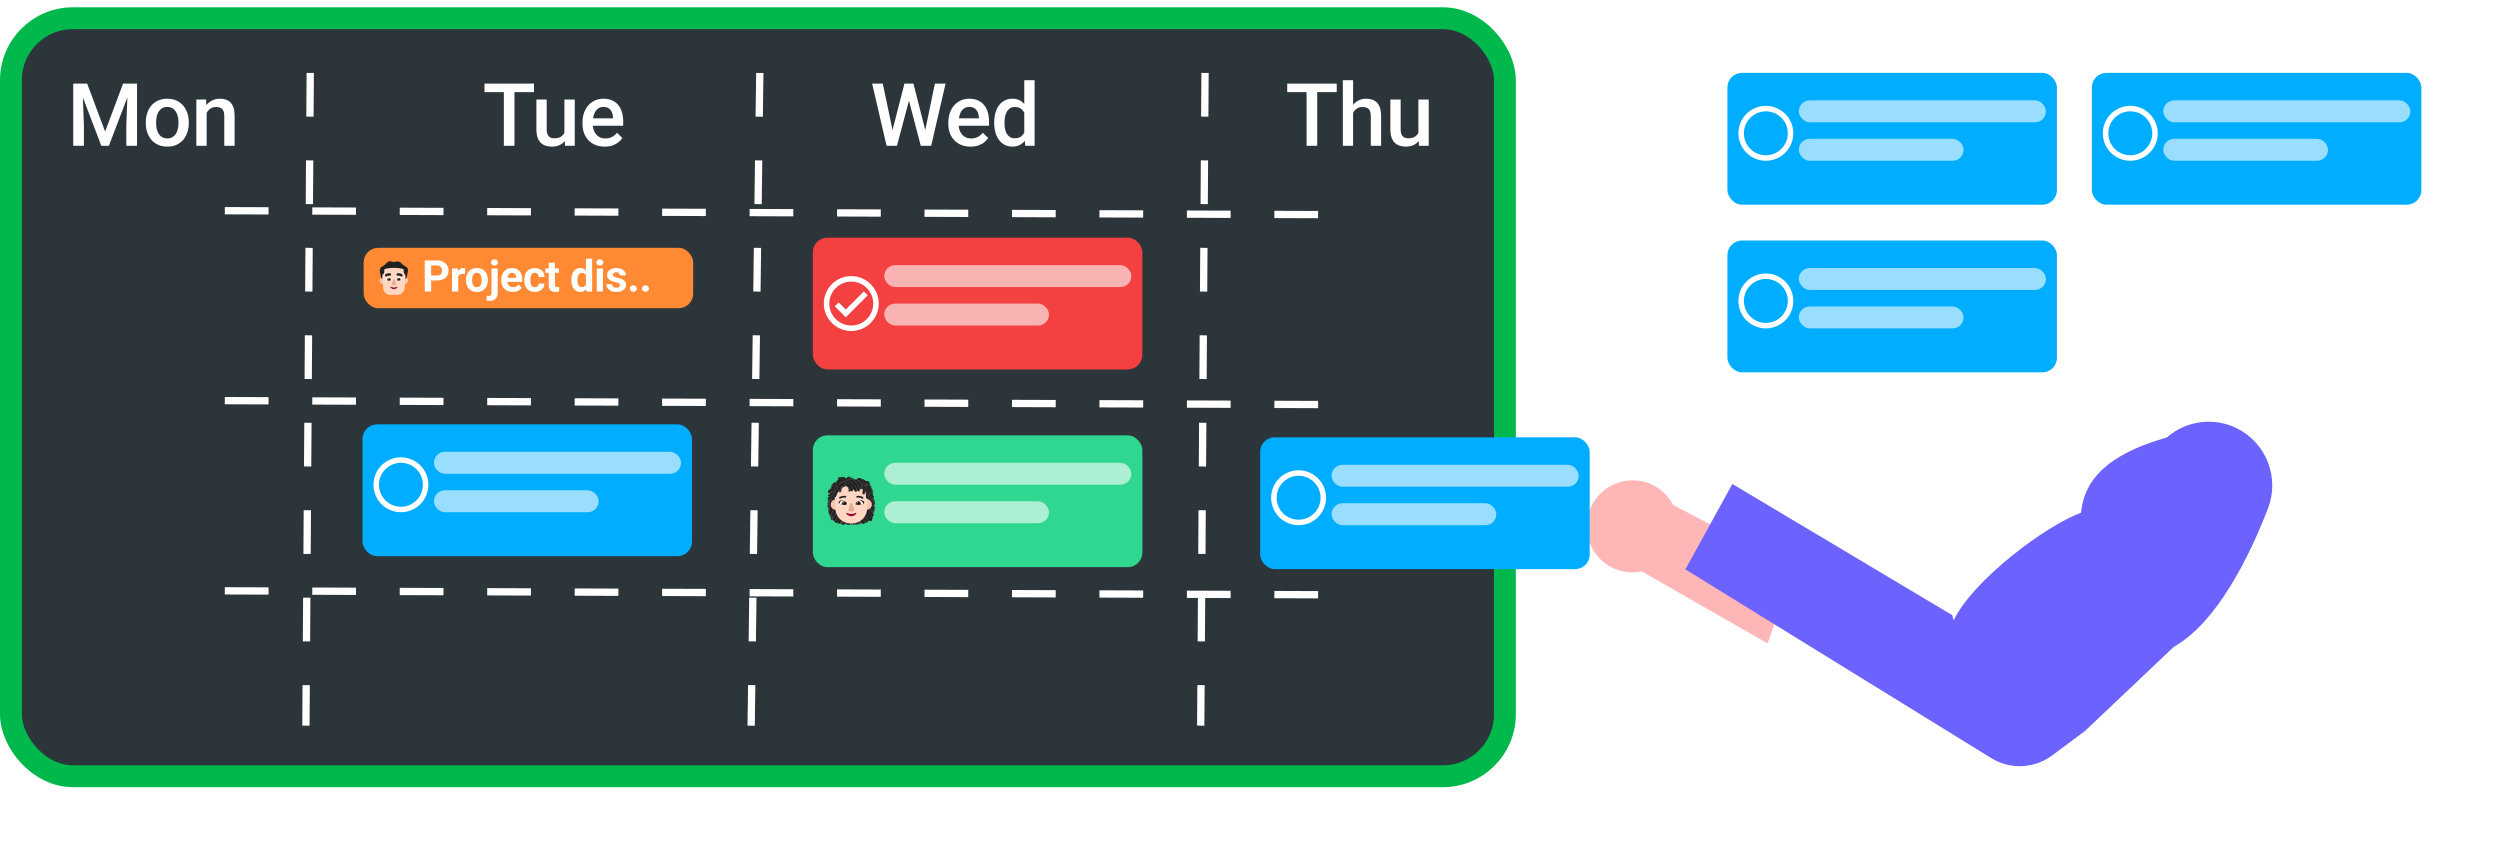 <svg width="343" height="119" viewBox="0 0 343 119" fill="none" xmlns="http://www.w3.org/2000/svg">
<g filter="url(#filter0_d_696_8060)">
<g filter="url(#filter1_d_696_8060)">
<path d="M229.548 61.276L246.171 70.021L242.504 80.272L225.257 70.397C224.663 70.522 224.041 70.563 223.406 70.506C219.949 70.194 217.403 67.125 217.721 63.65C218.039 60.175 221.099 57.611 224.556 57.923C226.761 58.122 228.591 59.444 229.548 61.276V61.276Z" fill="#FFB6B6"/>
</g>
<path d="M306.961 54.794C310.966 56.822 312.791 61.574 311.161 65.78C308.608 72.37 304.198 81.379 298.237 84.754L286.063 96.287L281.576 99.633C279.117 101.467 275.797 101.616 273.192 100.008L231.233 74.119L237.678 62.401L267.856 80.402L268.04 81.11C270.692 75.574 280.734 68.074 285.517 66.344C286.068 60.637 290.983 57.852 297.304 56.008C299.984 53.673 303.799 53.193 306.961 54.794V54.794Z" fill="#6C63FF"/>
</g>
<rect x="1.5" y="2.5" width="204.972" height="104" rx="8.5" fill="#2C3539" stroke="#00B84C" stroke-width="3"/>
<line x1="180.843" y1="29.443" x2="24.864" y2="28.886" stroke="white" stroke-dasharray="6 6"/>
<line x1="180.843" y1="55.503" x2="24.864" y2="54.946" stroke="white" stroke-dasharray="6 6"/>
<line x1="180.843" y1="81.598" x2="24.864" y2="81.041" stroke="white" stroke-dasharray="6 6"/>
<line x1="42.565" y1="10.004" x2="41.972" y2="99.558" stroke="white" stroke-dasharray="6 6"/>
<line x1="104.245" y1="10.007" x2="103.059" y2="99.562" stroke="white" stroke-dasharray="6 6"/>
<line x1="165.332" y1="10.004" x2="164.739" y2="99.558" stroke="white" stroke-dasharray="6 6"/>
<path d="M10.645 11.469H11.957L14.424 18.049L16.885 11.469H18.197L14.94 20H13.897L10.645 11.469ZM10.047 11.469H11.295L11.512 17.164V20H10.047V11.469ZM17.547 11.469H18.801V20H17.33V17.164L17.547 11.469ZM20.005 16.901V16.766C20.005 16.309 20.071 15.885 20.204 15.494C20.337 15.1 20.528 14.758 20.778 14.469C21.032 14.176 21.341 13.95 21.704 13.789C22.071 13.625 22.485 13.543 22.946 13.543C23.411 13.543 23.825 13.625 24.189 13.789C24.556 13.95 24.866 14.176 25.12 14.469C25.374 14.758 25.567 15.1 25.7 15.494C25.833 15.885 25.899 16.309 25.899 16.766V16.901C25.899 17.358 25.833 17.782 25.7 18.172C25.567 18.563 25.374 18.904 25.12 19.198C24.866 19.487 24.558 19.713 24.194 19.877C23.831 20.037 23.419 20.117 22.958 20.117C22.493 20.117 22.077 20.037 21.71 19.877C21.347 19.713 21.038 19.487 20.784 19.198C20.53 18.904 20.337 18.563 20.204 18.172C20.071 17.782 20.005 17.358 20.005 16.901ZM21.417 16.766V16.901C21.417 17.186 21.446 17.455 21.505 17.709C21.564 17.963 21.655 18.186 21.78 18.377C21.905 18.569 22.065 18.719 22.261 18.828C22.456 18.938 22.689 18.992 22.958 18.992C23.22 18.992 23.446 18.938 23.638 18.828C23.833 18.719 23.993 18.569 24.118 18.377C24.243 18.186 24.335 17.963 24.394 17.709C24.456 17.455 24.487 17.186 24.487 16.901V16.766C24.487 16.485 24.456 16.219 24.394 15.969C24.335 15.715 24.241 15.491 24.112 15.295C23.987 15.1 23.827 14.947 23.632 14.838C23.44 14.725 23.212 14.668 22.946 14.668C22.681 14.668 22.45 14.725 22.255 14.838C22.064 14.947 21.905 15.1 21.78 15.295C21.655 15.491 21.564 15.715 21.505 15.969C21.446 16.219 21.417 16.485 21.417 16.766ZM28.351 15.014V20H26.939V13.66H28.269L28.351 15.014ZM28.099 16.596L27.642 16.59C27.646 16.141 27.709 15.729 27.83 15.354C27.955 14.979 28.127 14.656 28.346 14.387C28.568 14.117 28.834 13.91 29.142 13.766C29.451 13.617 29.795 13.543 30.174 13.543C30.478 13.543 30.754 13.586 31 13.672C31.25 13.754 31.463 13.889 31.639 14.076C31.818 14.264 31.955 14.508 32.049 14.809C32.142 15.106 32.189 15.471 32.189 15.905V20H30.771V15.899C30.771 15.594 30.726 15.354 30.637 15.178C30.551 14.998 30.424 14.871 30.256 14.797C30.092 14.719 29.887 14.68 29.64 14.68C29.398 14.68 29.181 14.731 28.99 14.832C28.799 14.934 28.637 15.072 28.504 15.248C28.375 15.424 28.275 15.627 28.205 15.858C28.135 16.088 28.099 16.334 28.099 16.596Z" fill="white"/>
<path d="M70.584 11.469V20H69.125V11.469H70.584ZM73.262 11.469V12.641H66.471V11.469H73.262ZM77.436 18.506V13.66H78.855V20H77.519L77.436 18.506ZM77.636 17.188L78.11 17.176C78.11 17.602 78.064 17.994 77.97 18.354C77.876 18.709 77.731 19.02 77.536 19.285C77.341 19.547 77.091 19.752 76.786 19.901C76.481 20.045 76.116 20.117 75.69 20.117C75.382 20.117 75.099 20.073 74.841 19.983C74.583 19.893 74.36 19.754 74.173 19.567C73.989 19.379 73.847 19.135 73.745 18.834C73.644 18.533 73.593 18.174 73.593 17.756V13.66H75.005V17.768C75.005 17.998 75.032 18.192 75.087 18.348C75.142 18.5 75.216 18.623 75.31 18.717C75.403 18.811 75.513 18.877 75.638 18.916C75.763 18.955 75.895 18.975 76.036 18.975C76.439 18.975 76.755 18.897 76.985 18.741C77.22 18.58 77.386 18.366 77.483 18.096C77.585 17.826 77.636 17.524 77.636 17.188ZM82.965 20.117C82.496 20.117 82.072 20.041 81.693 19.889C81.318 19.733 80.998 19.516 80.732 19.238C80.471 18.961 80.269 18.635 80.129 18.26C79.988 17.885 79.918 17.481 79.918 17.047V16.813C79.918 16.317 79.99 15.867 80.135 15.465C80.279 15.063 80.48 14.719 80.738 14.434C80.996 14.145 81.301 13.924 81.652 13.772C82.004 13.619 82.385 13.543 82.795 13.543C83.248 13.543 83.644 13.619 83.984 13.772C84.324 13.924 84.605 14.139 84.828 14.416C85.055 14.69 85.222 15.016 85.332 15.395C85.445 15.774 85.502 16.192 85.502 16.649V17.252H80.603V16.238H84.107V16.127C84.099 15.873 84.049 15.635 83.955 15.412C83.865 15.19 83.726 15.01 83.539 14.873C83.351 14.737 83.101 14.668 82.789 14.668C82.555 14.668 82.346 14.719 82.162 14.821C81.982 14.918 81.832 15.061 81.711 15.248C81.59 15.436 81.496 15.662 81.43 15.928C81.367 16.19 81.336 16.485 81.336 16.813V17.047C81.336 17.325 81.373 17.582 81.447 17.821C81.525 18.055 81.638 18.26 81.787 18.436C81.935 18.612 82.115 18.75 82.326 18.852C82.537 18.95 82.777 18.998 83.047 18.998C83.387 18.998 83.689 18.93 83.955 18.793C84.221 18.657 84.451 18.463 84.646 18.213L85.391 18.934C85.254 19.133 85.076 19.325 84.857 19.508C84.638 19.688 84.371 19.834 84.055 19.948C83.742 20.061 83.379 20.117 82.965 20.117Z" fill="white"/>
<path d="M122.391 18.084L124.09 11.469H124.981L124.881 13.174L123.065 20H122.139L122.391 18.084ZM121.119 11.469L122.496 18.032L122.619 20H121.635L119.66 11.469H121.119ZM126.908 18.014L128.268 11.469H129.733L127.758 20H126.774L126.908 18.014ZM125.326 11.469L127.008 18.102L127.254 20H126.328L124.541 13.174L124.447 11.469H125.326ZM133.157 20.117C132.688 20.117 132.265 20.041 131.886 19.889C131.511 19.733 131.19 19.516 130.925 19.238C130.663 18.961 130.462 18.635 130.321 18.26C130.181 17.885 130.11 17.481 130.11 17.047V16.813C130.11 16.317 130.183 15.867 130.327 15.465C130.472 15.063 130.673 14.719 130.931 14.434C131.188 14.145 131.493 13.924 131.845 13.772C132.196 13.619 132.577 13.543 132.987 13.543C133.44 13.543 133.837 13.619 134.177 13.772C134.517 13.924 134.798 14.139 135.021 14.416C135.247 14.69 135.415 15.016 135.524 15.395C135.638 15.774 135.694 16.192 135.694 16.649V17.252H130.796V16.238H134.3V16.127C134.292 15.873 134.241 15.635 134.147 15.412C134.058 15.19 133.919 15.01 133.731 14.873C133.544 14.737 133.294 14.668 132.981 14.668C132.747 14.668 132.538 14.719 132.354 14.821C132.175 14.918 132.024 15.061 131.903 15.248C131.782 15.436 131.688 15.662 131.622 15.928C131.56 16.19 131.528 16.485 131.528 16.813V17.047C131.528 17.325 131.565 17.582 131.64 17.821C131.718 18.055 131.831 18.26 131.979 18.436C132.128 18.612 132.308 18.75 132.519 18.852C132.729 18.95 132.97 18.998 133.239 18.998C133.579 18.998 133.882 18.93 134.147 18.793C134.413 18.657 134.644 18.463 134.839 18.213L135.583 18.934C135.446 19.133 135.269 19.325 135.05 19.508C134.831 19.688 134.563 19.834 134.247 19.948C133.935 20.061 133.571 20.117 133.157 20.117ZM140.531 18.688V11H141.949V20H140.666L140.531 18.688ZM136.406 16.901V16.778C136.406 16.297 136.463 15.86 136.576 15.465C136.689 15.067 136.853 14.725 137.068 14.44C137.283 14.151 137.545 13.93 137.853 13.778C138.162 13.621 138.51 13.543 138.896 13.543C139.279 13.543 139.615 13.617 139.904 13.766C140.193 13.914 140.439 14.127 140.642 14.405C140.846 14.678 141.008 15.006 141.129 15.389C141.25 15.768 141.336 16.19 141.387 16.654V17.047C141.336 17.5 141.25 17.914 141.129 18.289C141.008 18.664 140.846 18.988 140.642 19.262C140.439 19.535 140.191 19.746 139.898 19.895C139.609 20.043 139.271 20.117 138.885 20.117C138.502 20.117 138.156 20.037 137.847 19.877C137.543 19.717 137.283 19.492 137.068 19.203C136.853 18.914 136.689 18.575 136.576 18.184C136.463 17.789 136.406 17.362 136.406 16.901ZM137.818 16.778V16.901C137.818 17.19 137.844 17.459 137.894 17.709C137.949 17.959 138.033 18.18 138.146 18.371C138.26 18.559 138.406 18.707 138.586 18.817C138.769 18.922 138.988 18.975 139.242 18.975C139.562 18.975 139.826 18.904 140.033 18.764C140.24 18.623 140.402 18.434 140.519 18.196C140.64 17.953 140.722 17.684 140.765 17.387V16.326C140.742 16.096 140.693 15.881 140.619 15.682C140.549 15.483 140.453 15.309 140.332 15.16C140.211 15.008 140.06 14.891 139.881 14.809C139.705 14.723 139.496 14.68 139.254 14.68C138.996 14.68 138.777 14.735 138.597 14.844C138.418 14.953 138.269 15.104 138.152 15.295C138.039 15.487 137.955 15.709 137.9 15.963C137.846 16.217 137.818 16.488 137.818 16.778Z" fill="white"/>
<path d="M180.721 11.469V20H179.262V11.469H180.721ZM183.399 11.469V12.641H176.608V11.469H183.399ZM185.646 11V20H184.239V11H185.646ZM185.399 16.596L184.942 16.59C184.946 16.153 185.007 15.748 185.124 15.377C185.245 15.006 185.413 14.684 185.628 14.41C185.847 14.133 186.108 13.92 186.413 13.772C186.718 13.619 187.056 13.543 187.427 13.543C187.739 13.543 188.021 13.586 188.271 13.672C188.524 13.758 188.743 13.897 188.927 14.088C189.11 14.276 189.249 14.522 189.343 14.826C189.44 15.127 189.489 15.494 189.489 15.928V20H188.071V15.916C188.071 15.612 188.026 15.369 187.937 15.19C187.851 15.01 187.724 14.881 187.556 14.803C187.388 14.721 187.183 14.68 186.94 14.68C186.687 14.68 186.462 14.731 186.267 14.832C186.075 14.934 185.915 15.072 185.786 15.248C185.657 15.424 185.56 15.627 185.493 15.858C185.431 16.088 185.399 16.334 185.399 16.596ZM194.601 18.506V13.66H196.019V20H194.683L194.601 18.506ZM194.801 17.188L195.275 17.176C195.275 17.602 195.228 17.994 195.135 18.354C195.041 18.709 194.896 19.02 194.701 19.285C194.506 19.547 194.256 19.752 193.951 19.901C193.646 20.045 193.281 20.117 192.855 20.117C192.547 20.117 192.264 20.073 192.006 19.983C191.748 19.893 191.525 19.754 191.338 19.567C191.154 19.379 191.012 19.135 190.91 18.834C190.808 18.533 190.758 18.174 190.758 17.756V13.66H192.17V17.768C192.17 17.998 192.197 18.192 192.252 18.348C192.306 18.5 192.381 18.623 192.474 18.717C192.568 18.811 192.678 18.877 192.803 18.916C192.928 18.955 193.06 18.975 193.201 18.975C193.603 18.975 193.92 18.897 194.15 18.741C194.385 18.58 194.551 18.366 194.648 18.096C194.75 17.826 194.801 17.524 194.801 17.188Z" fill="white"/>
<rect x="111.521" y="59.729" width="45.211" height="18.084" rx="2" fill="#30D791"/>
<g clip-path="url(#clip0_696_8060)">
<path d="M116.166 65.697C116.141 65.683 116.108 65.691 116.1 65.697C116.08 65.621 116.011 65.595 115.93 65.612C115.922 65.49 115.775 65.439 115.685 65.508C115.606 65.418 115.492 65.431 115.425 65.55C115.37 65.49 115.286 65.474 115.236 65.522C115.077 65.435 114.976 65.591 114.983 65.71C114.985 65.751 115.022 65.779 115.041 65.786C115.021 65.805 115.023 65.841 115.023 65.856L115.023 65.858C114.949 65.834 114.901 65.922 114.914 65.971C114.805 65.936 114.733 65.991 114.748 66.102C114.628 66.079 114.584 66.182 114.611 66.247C114.555 66.186 114.477 66.187 114.445 66.247C114.385 66.227 114.318 66.266 114.318 66.32C114.236 66.311 114.19 66.355 114.194 66.442C114.109 66.434 114.072 66.548 114.121 66.593C114.043 66.609 114.014 66.707 114.079 66.756C114.02 66.776 114 66.85 114.033 66.902C113.958 66.914 113.965 67.007 113.978 67.034C113.888 67.034 113.873 67.124 113.895 67.179C113.822 67.147 113.754 67.215 113.766 67.288C113.612 67.225 113.612 67.406 113.653 67.487C113.566 67.588 113.692 67.648 113.78 67.611C113.78 67.631 113.802 67.652 113.813 67.659C113.813 67.707 113.822 67.754 113.888 67.768C113.882 67.776 113.871 67.795 113.871 67.808C113.812 67.801 113.777 67.834 113.767 67.851C113.67 67.819 113.6 67.904 113.635 67.997L113.635 67.998C113.652 68.041 113.669 68.088 113.78 68.173C113.713 68.193 113.702 68.259 113.704 68.291C113.61 68.236 113.517 68.29 113.584 68.405C113.597 68.427 113.649 68.474 113.673 68.493C113.569 68.53 113.511 68.666 113.62 68.785C113.561 68.836 113.581 68.923 113.636 68.967C113.507 68.967 113.463 69.158 113.603 69.196C113.53 69.217 113.491 69.328 113.56 69.386C113.488 69.418 113.501 69.546 113.573 69.56C113.544 69.67 113.604 69.714 113.666 69.718C113.593 69.781 113.637 69.879 113.672 69.91C113.584 69.981 113.611 70.115 113.694 70.144C113.619 70.199 113.655 70.308 113.73 70.343C113.722 70.342 113.709 70.362 113.717 70.42C113.726 70.488 113.802 70.53 113.851 70.567C113.741 70.641 113.811 70.771 113.908 70.771C113.808 70.931 113.954 71.042 114.042 71.055C113.828 71.23 114.15 71.501 114.218 71.309C114.247 71.323 114.289 71.315 114.295 71.309C114.304 71.344 114.341 71.397 114.385 71.43C114.365 71.493 114.437 71.547 114.479 71.547C114.496 71.653 114.588 71.637 114.616 71.632L114.617 71.631C114.617 71.745 114.798 71.817 114.856 71.686C114.883 71.703 114.918 71.697 114.933 71.692C114.963 71.788 115.008 71.835 115.106 71.841C115.184 71.845 115.241 71.748 115.262 71.699C115.213 71.813 115.294 71.875 115.403 71.861C115.394 71.993 115.565 72.04 115.608 71.903C115.606 71.936 115.619 72.004 115.691 72.01C115.762 72.016 115.791 71.921 115.797 71.873C115.811 71.889 115.851 71.92 115.893 71.921C115.946 71.923 115.981 71.886 116.002 71.854C116.04 71.936 116.151 72.05 116.262 71.944C116.272 71.959 116.299 71.991 116.33 71.996C116.361 72 116.391 71.981 116.402 71.971C116.417 71.977 116.515 72 116.563 71.984C116.627 71.964 116.628 71.91 116.628 71.869L116.628 71.867C116.633 71.878 116.652 71.906 116.711 71.956C116.802 72.033 116.993 72.049 116.952 71.873C116.947 71.853 116.945 71.854 116.952 71.846C116.958 71.837 116.967 71.84 116.971 71.854C117.007 71.927 117.086 71.992 117.154 71.979C117.222 71.966 117.213 71.882 117.217 71.888C117.22 71.892 117.231 71.906 117.256 71.906C117.312 72.019 117.444 71.988 117.514 71.93C117.562 71.968 117.611 71.963 117.629 71.956C117.665 71.951 117.68 71.897 117.682 71.873C117.761 71.956 117.986 72.019 118.001 71.808C118.096 71.874 118.34 71.838 118.298 71.683H118.322C118.319 71.701 118.317 71.748 118.333 71.788C118.354 71.837 118.424 71.881 118.51 71.852C118.579 71.829 118.644 71.752 118.667 71.717C118.733 71.736 118.809 71.728 118.848 71.669C118.937 71.689 119.036 71.633 119.046 71.543C119.169 71.543 119.217 71.493 119.23 71.431C119.256 71.437 119.307 71.418 119.323 71.405C119.453 71.602 119.77 71.334 119.611 71.161C119.731 71.118 119.777 71 119.716 70.911C119.785 70.84 119.813 70.745 119.818 70.707C119.921 70.642 119.877 70.507 119.758 70.539V70.485C119.848 70.463 119.914 70.391 119.892 70.238C120.124 70.156 119.988 69.935 119.883 69.857C119.99 69.937 120.159 69.808 120.048 69.652C120.081 69.55 120.031 69.509 119.983 69.481C120.015 69.401 119.963 69.348 119.939 69.33C119.96 69.306 119.959 69.244 119.956 69.216C120.024 69.216 120.065 69.089 119.983 69.034C120.012 69.009 120.014 68.897 119.963 68.876C119.971 68.853 119.963 68.836 119.943 68.817C119.956 68.803 119.956 68.787 119.948 68.759C119.991 68.693 119.964 68.586 119.885 68.556C119.879 68.507 119.836 68.472 119.819 68.463C119.867 68.403 119.862 68.305 119.759 68.29C119.757 68.283 119.75 68.267 119.743 68.267C119.756 68.259 119.798 68.238 119.851 68.197C119.946 68.124 119.865 68.003 119.759 68.03C119.767 68.006 119.759 67.979 119.759 67.962C119.789 67.932 119.799 67.879 119.765 67.825C119.819 67.741 119.787 67.655 119.723 67.627C119.851 67.627 119.8 67.405 119.691 67.436C119.799 67.406 119.782 67.232 119.662 67.232C119.725 67.189 119.743 67.064 119.61 67.045C119.625 66.966 119.593 66.917 119.525 66.879C119.561 66.795 119.507 66.711 119.421 66.685C119.406 66.637 119.394 66.6 119.354 66.567C119.354 66.531 119.338 66.495 119.316 66.467C119.33 66.402 119.323 66.353 119.274 66.299C119.294 66.221 119.251 66.126 119.17 66.103C119.126 66.003 118.973 65.947 118.889 66.038C118.855 65.935 118.735 65.892 118.639 65.955C118.639 65.912 118.583 65.868 118.54 65.852C118.498 65.778 118.399 65.737 118.317 65.768C118.307 65.766 118.268 65.757 118.23 65.757C118.193 65.671 118.132 65.639 118.032 65.641C117.97 65.562 117.857 65.589 117.789 65.637C117.696 65.627 117.586 65.666 117.576 65.772C117.53 65.77 117.469 65.808 117.456 65.835C117.428 65.823 117.405 65.814 117.309 65.796C117.212 65.778 117.14 65.785 117.098 65.796C117.163 65.729 117.098 65.539 116.974 65.595C116.948 65.525 116.848 65.502 116.796 65.557C116.767 65.519 116.686 65.511 116.645 65.533C116.629 65.431 116.521 65.343 116.433 65.462C116.368 65.431 116.265 65.466 116.281 65.561C116.2 65.548 116.137 65.594 116.166 65.697Z" fill="#433D3D"/>
<path d="M113.672 68.493L113.67 68.496C113.718 68.522 113.768 68.54 113.81 68.534C113.873 68.525 113.88 68.443 113.884 68.393C113.884 68.388 113.885 68.382 113.885 68.378C113.89 68.381 113.896 68.387 113.902 68.393C113.918 68.409 113.938 68.43 113.971 68.432C114.042 68.437 114.081 68.372 114.088 68.302C114.096 68.231 114.071 68.046 113.96 68.059C113.888 68.067 113.88 68.142 113.885 68.178C113.851 68.165 113.816 68.167 113.773 68.172L113.77 68.172C113.712 68.196 113.701 68.26 113.704 68.291C113.674 68.274 113.605 68.248 113.569 68.287C113.525 68.335 113.549 68.394 113.575 68.415C113.596 68.431 113.649 68.474 113.672 68.493Z" fill="#212121"/>
<path d="M119.719 70.916C119.716 70.913 119.713 70.911 119.71 70.908C119.651 70.863 119.604 70.862 119.547 70.885C119.581 70.802 119.498 70.717 119.417 70.757C119.445 70.671 119.39 70.607 119.297 70.626C119.365 70.552 119.322 70.438 119.211 70.448C119.289 70.371 119.261 70.266 119.15 70.246C119.238 70.216 119.276 70.1 119.163 70.047C119.276 70.047 119.323 69.847 119.211 69.804C118.97 69.712 118.911 69.899 118.936 69.973C118.857 70.034 118.825 70.264 118.992 70.309C118.881 70.399 118.936 70.541 119.037 70.541C118.945 70.643 118.992 70.768 119.15 70.736C119.056 70.871 119.198 70.956 119.276 70.908C119.248 71.057 119.372 71.082 119.433 71.045C119.451 71.106 119.494 71.142 119.541 71.157C119.514 71.163 119.487 71.18 119.46 71.209C119.436 71.115 119.328 71.108 119.262 71.169C119.282 71.067 119.202 71.008 119.113 71.048C119.167 70.954 119.092 70.883 118.993 70.901C119.071 70.803 119.005 70.725 118.918 70.725C118.983 70.628 118.907 70.554 118.847 70.54C118.946 70.421 118.884 70.32 118.81 70.295C118.726 70.356 118.697 70.512 118.677 70.617L118.675 70.627L118.673 70.642C118.653 70.808 118.693 70.852 118.791 70.878C118.726 71.038 118.83 71.119 118.928 71.093C118.9 71.254 119.038 71.332 119.118 71.295C119.146 71.4 119.199 71.434 119.25 71.432C119.273 71.429 119.301 71.418 119.317 71.409C119.319 71.408 119.32 71.407 119.322 71.406L119.323 71.405C119.452 71.6 119.765 71.338 119.614 71.165L119.612 71.164L119.613 71.164L119.611 71.161C119.729 71.119 119.775 71.004 119.719 70.916Z" fill="#212121"/>
<path d="M119.478 69.504C119.414 69.548 119.435 69.677 119.52 69.689C119.422 69.707 119.436 69.874 119.544 69.886C119.448 69.958 119.52 70.088 119.634 70.051C119.644 70.181 119.911 70.135 119.804 69.94C119.883 69.886 119.85 69.796 119.764 69.781C119.868 69.738 119.842 69.626 119.751 69.595C119.836 69.559 119.819 69.456 119.751 69.429C119.816 69.392 119.81 69.297 119.739 69.261C119.807 69.221 119.809 69.101 119.711 69.079C119.778 69.002 119.747 68.903 119.666 68.882C119.738 68.817 119.676 68.676 119.571 68.676C119.571 68.521 119.317 68.49 119.243 68.716C119.207 68.828 119.312 69.064 119.395 69.249C119.454 69.381 119.502 69.487 119.478 69.504Z" fill="#212121"/>
<path d="M114.399 70.031C114.359 69.92 114.434 69.784 114.651 69.851C114.868 69.918 114.794 70.302 114.565 70.317C114.632 70.409 114.577 70.537 114.481 70.521C114.532 70.619 114.528 70.692 114.417 70.723C114.454 70.863 114.234 70.955 114.187 70.792C114.007 70.823 114 70.567 114.176 70.586C114.127 70.462 114.214 70.414 114.262 70.409C114.2 70.275 114.288 70.233 114.339 70.229C114.273 70.138 114.315 70.048 114.399 70.031Z" fill="#212121"/>
<path d="M113.866 69.482C113.775 69.379 113.82 69.303 113.853 69.267C113.756 69.198 113.77 69.064 113.892 69.04C113.775 68.945 113.836 68.773 113.994 68.8C113.898 68.655 114.124 68.54 114.264 68.724C114.426 69.014 114.213 69.744 114.213 69.744C114.279 69.827 114.246 69.904 114.186 69.933C114.246 70.031 114.186 70.095 114.122 70.109C114.168 70.225 114.12 70.275 114.053 70.295C114.119 70.424 114.034 70.466 113.986 70.475C113.968 70.611 113.85 70.6 113.768 70.522C113.686 70.445 113.694 70.38 113.727 70.341C113.753 70.31 113.788 70.309 113.802 70.313C113.727 70.2 113.81 70.125 113.866 70.109C113.816 69.998 113.881 69.936 113.923 69.921C113.834 69.854 113.853 69.758 113.923 69.703C113.802 69.666 113.802 69.54 113.866 69.482Z" fill="#212121"/>
<path d="M115.258 71.707C115.235 71.758 115.18 71.845 115.106 71.841C115.008 71.835 114.963 71.788 114.933 71.692L114.931 71.692C114.922 71.637 114.964 71.56 115.045 71.543C115.03 71.482 115.046 71.408 115.137 71.386C115.118 71.347 115.119 71.238 115.237 71.221C115.181 71.129 115.314 70.944 115.475 71.089C115.638 71.235 115.449 71.401 115.379 71.409C115.397 71.47 115.382 71.602 115.283 71.602C115.283 71.638 115.269 71.68 115.258 71.707Z" fill="#212121"/>
<path d="M114.384 71.43L114.384 71.431C114.486 71.482 114.622 71.43 114.545 71.299C114.664 71.314 114.681 71.178 114.634 71.109C114.725 71.142 114.799 71.035 114.764 70.924C114.877 70.957 114.913 70.785 114.877 70.713C115.315 70.525 114.819 70.062 114.764 70.502C114.653 70.487 114.56 70.628 114.634 70.765C114.553 70.701 114.457 70.846 114.527 70.957C114.438 70.902 114.343 71.038 114.401 71.143C114.322 71.116 114.256 71.202 114.291 71.311C114.293 71.31 114.294 71.31 114.294 71.309C114.303 71.344 114.34 71.397 114.384 71.43Z" fill="#212121"/>
<path d="M114.617 71.634L114.617 71.631L114.616 71.631C114.599 71.574 114.591 71.492 114.698 71.476C114.667 71.412 114.68 71.322 114.787 71.322C114.787 71.322 114.726 71.186 114.858 71.186C114.808 71.09 114.861 71.021 114.944 71.015C114.889 70.89 114.992 70.82 115.041 70.809C115.057 70.823 115.278 70.993 115.278 70.993L115.267 70.997C115.163 71.033 115.094 71.056 115.12 71.161C115.032 71.161 114.99 71.259 115.026 71.322C114.944 71.33 114.903 71.427 114.95 71.494C114.838 71.541 114.846 71.609 114.853 71.666C114.854 71.673 114.854 71.68 114.855 71.686C114.81 71.807 114.661 71.77 114.625 71.674L114.624 71.667C114.622 71.656 114.62 71.644 114.617 71.634Z" fill="#212121"/>
<path d="M119.758 70.485C119.759 70.485 119.76 70.484 119.762 70.483C119.652 70.502 119.573 70.35 119.645 70.28C119.544 70.348 119.448 70.239 119.501 70.153C119.415 70.177 119.368 70.085 119.4 69.979C119.3 69.979 119.251 70.176 119.351 70.25C119.28 70.353 119.352 70.505 119.462 70.477C119.389 70.574 119.488 70.718 119.606 70.672C119.618 70.785 119.699 70.829 119.779 70.82C119.803 70.774 119.815 70.73 119.818 70.707C119.883 70.666 119.879 70.606 119.869 70.582C119.842 70.516 119.758 70.538 119.758 70.538V70.485Z" fill="#212121"/>
<path d="M116.002 71.855L116.001 71.854C115.98 71.886 115.945 71.923 115.893 71.921C115.851 71.92 115.811 71.888 115.796 71.873C115.791 71.921 115.762 72.016 115.691 72.01C115.633 72.005 115.613 71.96 115.609 71.926C115.612 71.798 115.619 71.618 115.775 71.645C115.797 71.608 115.827 71.571 115.914 71.588C115.994 71.604 116.034 71.715 116.002 71.855Z" fill="#212121"/>
<path d="M116.628 71.867C116.628 71.868 116.629 71.868 116.629 71.87C116.608 71.765 116.495 71.681 116.426 71.69C116.342 71.702 116.35 71.784 116.365 71.824C116.288 71.823 116.265 71.878 116.266 71.949C116.277 71.966 116.302 71.992 116.33 71.996C116.361 72 116.391 71.981 116.402 71.971C116.416 71.977 116.515 72 116.563 71.984C116.627 71.964 116.627 71.91 116.628 71.869L116.628 71.867Z" fill="#212121"/>
<path d="M117.218 71.889C117.217 71.889 117.217 71.888 117.217 71.888C117.216 71.887 117.216 71.889 117.215 71.894C117.213 71.913 117.208 71.969 117.154 71.979C117.086 71.992 117.007 71.927 116.971 71.854C116.969 71.848 116.967 71.845 116.964 71.843C116.955 71.818 116.949 71.794 116.945 71.775L116.944 71.774C116.923 71.688 117.073 71.652 117.14 71.767C117.146 71.776 117.154 71.787 117.162 71.797C117.184 71.826 117.209 71.858 117.218 71.889Z" fill="#212121"/>
<path d="M117.681 71.873L117.683 71.875C117.679 71.852 117.668 71.83 117.656 71.817C117.745 71.791 117.818 71.698 117.727 71.631C117.636 71.565 117.513 71.643 117.457 71.725C117.407 71.797 117.455 71.888 117.519 71.934C117.566 71.967 117.611 71.963 117.629 71.956C117.665 71.951 117.68 71.897 117.681 71.873Z" fill="#212121"/>
<path d="M118.663 71.721L118.662 71.721C118.638 71.756 118.574 71.833 118.504 71.856C118.418 71.884 118.348 71.841 118.328 71.791C118.312 71.752 118.314 71.705 118.317 71.686H118.315L118.315 71.686C118.25 71.691 118.143 71.619 118.221 71.506C118.177 71.501 118.086 71.473 118.098 71.404C118.109 71.335 118.262 71.209 118.337 71.154C118.357 71.179 118.39 71.244 118.366 71.311C118.414 71.32 118.499 71.367 118.455 71.475C118.494 71.478 118.57 71.506 118.559 71.587C118.609 71.581 118.688 71.607 118.663 71.721Z" fill="#212121"/>
<path d="M118.886 71.371C118.991 71.356 119.065 71.397 119.047 71.542L119.046 71.543C119.036 71.629 118.946 71.683 118.86 71.671C118.856 71.669 118.853 71.668 118.85 71.667C118.875 71.567 118.818 71.463 118.713 71.501C118.73 71.404 118.675 71.358 118.597 71.371C118.621 71.318 118.597 71.226 118.488 71.238C118.526 71.176 118.53 71.092 118.406 71.053C118.278 71.012 118.356 70.825 118.526 70.871C118.617 70.885 118.672 70.993 118.643 71.1C118.702 71.1 118.762 71.135 118.753 71.238C118.85 71.222 118.898 71.282 118.886 71.371Z" fill="#212121"/>
<path d="M119.621 69.218C119.621 69.608 119.305 69.924 118.915 69.924C118.525 69.924 118.208 69.608 118.208 69.218C118.208 68.828 118.525 68.512 118.915 68.512C119.305 68.512 119.621 68.828 119.621 69.218Z" fill="#F4C6AD"/>
<path d="M115.383 69.242C115.383 69.632 115.066 69.948 114.676 69.948C114.286 69.948 113.97 69.632 113.97 69.242C113.97 68.851 114.286 68.535 114.676 68.535C115.066 68.535 115.383 68.851 115.383 69.242Z" fill="#F4C6AD"/>
<path d="M115.451 67.113C115.515 67.107 115.523 67.02 115.509 66.98C115.554 66.98 115.581 66.934 115.581 66.887C115.604 66.897 115.659 66.88 115.677 66.84C115.709 66.851 115.765 66.853 115.803 66.803C115.876 66.856 116.034 66.746 115.993 66.657C116.009 66.67 116.053 66.686 116.098 66.647C116.088 66.746 116.191 66.811 116.283 66.811C116.278 66.924 116.377 66.947 116.465 66.914C116.332 66.979 116.344 67.115 116.465 67.152C116.208 67.341 116.605 67.594 116.711 67.374C116.764 67.455 116.897 67.405 116.929 67.365C116.953 67.362 117.004 67.348 117.014 67.318C117.027 67.28 117.024 67.235 117.003 67.215C117.046 67.189 117.133 67.138 117.139 67.133C117.14 67.132 117.139 67.135 117.138 67.14C117.133 67.159 117.12 67.212 117.163 67.248C117.208 67.285 117.266 67.281 117.29 67.275C117.275 67.301 117.254 67.365 117.29 67.409C117.335 67.464 117.449 67.456 117.499 67.433C117.55 67.409 117.582 67.375 117.58 67.337C117.578 67.298 117.554 67.254 117.499 67.255C117.506 67.249 117.519 67.226 117.514 67.188C117.51 67.149 117.503 67.135 117.499 67.133L117.555 67.113C117.562 67.132 117.589 67.172 117.644 67.179C117.697 67.402 117.915 67.276 117.884 67.179C117.902 67.171 117.925 67.108 117.926 67.077L117.938 67.085C117.937 67.114 117.945 67.171 117.988 67.171C118.042 67.171 118.119 67.131 118.15 67.085C118.158 67.099 118.198 67.125 118.299 67.113C118.369 67.105 118.392 67.072 118.397 67.065C118.397 67.065 118.398 67.064 118.398 67.064C118.398 67.064 118.398 67.064 118.397 67.065C118.393 67.07 118.37 67.101 118.389 67.133C118.34 67.177 118.337 67.272 118.422 67.299C118.334 67.353 118.325 67.453 118.409 67.52C118.378 67.531 118.321 67.574 118.337 67.66C118.358 67.768 118.505 67.817 118.538 67.821C118.643 67.835 118.65 67.703 118.579 67.654C118.679 67.615 118.729 67.527 118.626 67.453C118.615 67.446 118.604 67.437 118.596 67.431C118.592 67.427 118.589 67.425 118.588 67.424C118.604 67.423 118.639 67.418 118.654 67.409C118.654 67.453 118.702 67.503 118.765 67.503C118.731 67.555 118.73 67.66 118.829 67.688C118.787 67.731 118.739 67.833 118.875 67.894C118.829 67.912 118.745 68.018 118.875 68.104C118.829 68.132 118.744 68.265 118.888 68.346C118.945 68.375 118.982 68.387 118.994 68.389L119.03 68.517L118.98 69.75C118.926 70.995 117.966 71.832 116.793 71.832C115.62 71.832 114.659 70.995 114.605 69.75L114.562 68.684H114.568L114.563 68.566L114.559 68.43C114.561 68.331 114.566 68.249 114.573 68.179C114.575 68.182 114.577 68.185 114.579 68.189C114.605 68.21 114.687 68.212 114.707 68.152C114.729 68.083 114.677 68.037 114.627 68.011C114.678 68.028 114.746 68.035 114.769 67.977C114.797 67.908 114.735 67.861 114.694 67.843C114.724 67.853 114.785 67.857 114.815 67.807C114.848 67.754 114.804 67.701 114.781 67.68C114.8 67.691 114.847 67.703 114.887 67.664C114.927 67.625 114.9 67.56 114.882 67.532C114.904 67.541 114.957 67.553 114.989 67.532C115.021 67.511 115.028 67.447 115.028 67.418C115.045 67.448 115.096 67.437 115.125 67.418C115.104 67.627 115.4 67.586 115.381 67.448C115.482 67.439 115.487 67.324 115.416 67.28C115.509 67.264 115.509 67.152 115.451 67.113Z" fill="#FFD7C2"/>
<path d="M116.795 70.512C116.572 70.512 116.363 70.46 116.187 70.368C116.127 70.337 116.062 70.405 116.1 70.46C116.247 70.683 116.503 70.831 116.795 70.831C117.087 70.831 117.343 70.683 117.49 70.46C117.528 70.403 117.464 70.337 117.404 70.368C117.228 70.46 117.02 70.512 116.795 70.512Z" fill="#990838"/>
<path d="M116.628 69.13L116.394 69.876C116.347 70.03 116.461 70.183 116.623 70.183H116.968C117.13 70.183 117.244 70.028 117.197 69.876L116.963 69.13C116.913 68.965 116.68 68.965 116.628 69.13Z" fill="#E5AF93"/>
<path d="M115.618 68.629C115.853 68.629 116.095 68.818 116.212 69.006C116.071 69.049 115.94 69.083 115.813 69.115C115.663 69.154 115.517 69.191 115.365 69.242L115.129 69.077C115.035 69.006 115.012 68.888 115.153 68.794C115.294 68.677 115.453 68.629 115.618 68.629Z" fill="black"/>
<path d="M118.02 68.629C117.784 68.629 117.543 68.818 117.425 69.006C117.566 69.049 117.697 69.083 117.825 69.115C117.975 69.154 118.12 69.191 118.273 69.242L118.508 69.077C118.603 69.006 118.626 68.888 118.485 68.794C118.344 68.677 118.185 68.629 118.02 68.629Z" fill="black"/>
<path d="M115.15 69.093C115.218 68.827 115.46 68.629 115.746 68.629C116.043 68.629 116.292 68.841 116.348 69.123C116.359 69.186 116.311 69.242 116.248 69.242H115.269C115.19 69.242 115.132 69.169 115.15 69.093Z" fill="white"/>
<path d="M118.44 69.093C118.373 68.827 118.131 68.629 117.845 68.629C117.545 68.629 117.299 68.841 117.243 69.123C117.231 69.186 117.28 69.242 117.343 69.242H118.322C118.401 69.242 118.459 69.169 118.44 69.093Z" fill="white"/>
<path d="M115.443 69.137C115.443 68.919 115.62 68.745 115.836 68.745C116.052 68.745 116.227 68.919 116.227 69.137C116.227 69.174 116.222 69.209 116.213 69.242H115.457C115.448 69.207 115.443 69.174 115.443 69.137Z" fill="#7D4533"/>
<path d="M118.147 69.137C118.147 68.919 117.97 68.745 117.754 68.745C117.538 68.745 117.361 68.919 117.364 69.137C117.364 69.174 117.368 69.209 117.378 69.242H118.133C118.143 69.207 118.147 69.174 118.147 69.137Z" fill="#7D4533"/>
<path d="M115.836 68.915C115.96 68.915 116.06 69.014 116.06 69.137C116.06 69.174 116.05 69.209 116.034 69.242H115.639C115.623 69.209 115.613 69.174 115.613 69.137C115.613 69.014 115.713 68.915 115.836 68.915Z" fill="black"/>
<path d="M117.752 68.915C117.629 68.915 117.529 69.014 117.529 69.137C117.529 69.174 117.538 69.209 117.555 69.242H117.95C117.966 69.209 117.975 69.174 117.975 69.137C117.975 69.014 117.875 68.915 117.752 68.915Z" fill="black"/>
<path d="M115.771 68.987C115.771 69.026 115.74 69.058 115.702 69.058C115.663 69.058 115.632 69.026 115.632 68.987C115.632 68.948 115.663 68.917 115.702 68.917C115.74 68.917 115.771 68.948 115.771 68.987Z" fill="white"/>
<path d="M117.701 68.987C117.701 69.026 117.67 69.058 117.631 69.058C117.593 69.058 117.561 69.026 117.561 68.987C117.561 68.948 117.593 68.917 117.631 68.917C117.67 68.917 117.701 68.948 117.701 68.987Z" fill="white"/>
<path d="M115.302 68.401L115.304 68.4C115.306 68.398 115.309 68.397 115.313 68.394C115.322 68.389 115.336 68.382 115.353 68.374C115.389 68.357 115.441 68.335 115.504 68.315C115.631 68.274 115.799 68.243 115.974 68.274C116.038 68.286 116.099 68.243 116.111 68.179C116.122 68.115 116.079 68.054 116.015 68.043C115.79 68.003 115.581 68.043 115.432 68.09C115.357 68.114 115.295 68.141 115.252 68.161C115.23 68.172 115.213 68.181 115.201 68.187C115.195 68.191 115.19 68.193 115.187 68.195L115.183 68.198L115.181 68.198L115.181 68.198L115.181 68.199C115.125 68.232 115.107 68.305 115.14 68.36C115.174 68.416 115.246 68.434 115.302 68.401Z" fill="#212121"/>
<path d="M118.451 68.36C118.484 68.305 118.466 68.232 118.41 68.199L118.41 68.198L118.409 68.198L118.408 68.198L118.404 68.195C118.4 68.193 118.396 68.191 118.39 68.187C118.378 68.181 118.36 68.172 118.339 68.161C118.296 68.141 118.234 68.114 118.159 68.09C118.009 68.043 117.801 68.003 117.576 68.043C117.512 68.054 117.469 68.115 117.48 68.179C117.491 68.243 117.552 68.286 117.616 68.274C117.792 68.243 117.96 68.274 118.087 68.315C118.15 68.335 118.202 68.357 118.237 68.374C118.255 68.382 118.269 68.389 118.277 68.394C118.282 68.397 118.285 68.398 118.287 68.4L118.289 68.401L118.289 68.401C118.345 68.434 118.417 68.416 118.451 68.36Z" fill="#212121"/>
<path d="M116.286 65.939C116.286 65.939 116.286 65.766 116.448 65.801C116.392 65.717 116.426 65.615 116.542 65.615C116.546 65.615 116.549 65.615 116.552 65.615C116.589 65.616 116.637 65.617 116.649 65.534C116.65 65.53 116.65 65.525 116.651 65.521C116.653 65.413 116.493 65.329 116.426 65.452C116.369 65.409 116.261 65.467 116.275 65.549C116.188 65.535 116.105 65.599 116.159 65.692L116.157 65.692C116.159 65.694 116.161 65.696 116.163 65.698C116.191 65.731 116.194 65.79 116.163 65.823C116.238 65.83 116.256 65.871 116.286 65.939L116.286 65.939Z" fill="#212121"/>
<path d="M115.701 65.742C115.708 65.799 115.777 65.837 115.834 65.804C115.76 65.857 115.794 65.979 115.913 65.946C115.941 66.111 116.247 66.005 116.086 65.825C116.1 65.805 116.122 65.756 116.108 65.698C116.107 65.699 116.106 65.7 116.105 65.7C116.105 65.699 116.105 65.698 116.105 65.697C116.102 65.685 116.096 65.658 116.055 65.628C116.019 65.6 115.957 65.604 115.934 65.609C115.934 65.594 115.916 65.516 115.856 65.485C115.783 65.447 115.721 65.477 115.689 65.501C115.687 65.5 115.686 65.498 115.684 65.496C115.67 65.48 115.649 65.455 115.608 65.445C115.52 65.425 115.459 65.48 115.426 65.538C115.426 65.538 115.418 65.501 115.384 65.485C115.331 65.459 115.261 65.478 115.236 65.501C115.171 65.445 115.076 65.485 115.03 65.538C114.984 65.592 114.978 65.659 114.981 65.71C114.981 65.725 114.987 65.737 114.994 65.748C115.024 65.712 115.072 65.678 115.142 65.692C115.178 65.619 115.282 65.621 115.329 65.665C115.393 65.61 115.471 65.633 115.503 65.679C115.571 65.628 115.692 65.666 115.701 65.742Z" fill="#212121"/>
<path d="M115.031 66.58C115.099 66.57 115.124 66.49 115.07 66.426C115.142 66.39 115.156 66.343 115.111 66.268C115.187 66.268 115.199 66.212 115.187 66.138C115.26 66.179 115.311 66.115 115.311 66.055C115.343 66.108 115.449 66.108 115.495 66.055C115.51 66.121 115.633 66.129 115.659 66.055C115.807 66.077 115.85 65.849 115.633 65.814C115.645 65.748 115.546 65.696 115.482 65.754C115.463 65.699 115.353 65.677 115.311 65.739C115.296 65.698 115.188 65.683 115.159 65.754C115.106 65.71 115.004 65.787 115.016 65.849C114.947 65.829 114.877 65.916 114.912 65.978C114.832 65.978 114.823 66.115 114.889 66.138C114.783 66.119 114.744 66.257 114.832 66.31C114.726 66.31 114.723 66.445 114.806 66.489C114.671 66.546 114.752 66.672 114.832 66.709C114.913 66.746 115.053 66.704 115.031 66.58Z" fill="#212121"/>
<path d="M116.941 66.207C116.929 66.144 116.863 66.116 116.798 66.141C116.787 66.059 116.725 66.025 116.626 66.041C116.575 65.929 116.455 65.932 116.363 65.963C116.363 65.898 116.405 65.823 116.514 65.845C116.541 65.772 116.627 65.767 116.685 65.8C116.716 65.759 116.819 65.756 116.843 65.823C116.891 65.783 116.983 65.8 116.983 65.885C117.058 65.854 117.15 65.924 117.13 65.98C117.214 65.962 117.269 66.012 117.269 66.089C117.325 66.089 117.387 66.144 117.378 66.214C117.47 66.228 117.482 66.281 117.482 66.34C117.544 66.352 117.602 66.412 117.568 66.494C117.643 66.491 117.699 66.566 117.671 66.65C117.751 66.673 117.788 66.742 117.751 66.821C117.833 66.839 117.871 66.927 117.825 66.996C117.92 67.007 117.956 67.1 117.895 67.172C118.009 67.163 118.038 67.352 117.901 67.339C117.909 67.454 117.724 67.484 117.72 67.352C117.582 67.374 117.577 67.218 117.636 67.178C117.521 67.142 117.541 67.034 117.568 66.996C117.466 66.981 117.47 66.893 117.513 66.833C117.396 66.833 117.372 66.747 117.402 66.682C117.304 66.69 117.265 66.599 117.298 66.535C117.211 66.561 117.15 66.47 117.189 66.402C117.092 66.422 117.048 66.35 117.068 66.295C116.983 66.309 116.953 66.27 116.941 66.207Z" fill="#212121"/>
<path d="M117.014 67.318C117.024 67.289 117.025 67.255 117.014 67.232C116.991 67.197 116.944 67.168 116.88 67.163C117.003 67.112 116.991 66.952 116.866 66.904C116.889 66.847 116.89 66.739 116.75 66.7C116.771 66.631 116.75 66.523 116.626 66.53C116.633 66.448 116.572 66.415 116.491 66.431C116.481 66.363 116.398 66.344 116.332 66.371C116.318 66.336 116.25 66.295 116.184 66.347C116.014 66.255 115.875 66.582 116.169 66.593C116.151 66.674 116.27 66.743 116.348 66.69C116.328 66.78 116.412 66.847 116.491 66.794C116.448 66.865 116.5 66.942 116.612 66.932C116.545 67.006 116.628 67.128 116.718 67.109C116.612 67.288 116.773 67.39 116.927 67.367L116.929 67.365C116.953 67.362 117.004 67.348 117.014 67.318Z" fill="#212121"/>
<path d="M117.514 67.187C117.512 67.166 117.508 67.152 117.505 67.144L117.502 67.137L117.501 67.135C117.5 67.134 117.5 67.134 117.499 67.133L117.5 67.133C117.47 67.075 117.45 67.05 117.4 67.027C117.435 66.938 117.38 66.873 117.314 66.868C117.363 66.73 117.255 66.669 117.194 66.669C117.21 66.535 117.111 66.501 117.055 66.497C117.057 66.404 117.02 66.354 116.916 66.354C116.928 66.246 116.831 66.204 116.755 66.218C116.764 66.126 116.664 66.085 116.587 66.124C116.587 66.039 116.46 66.013 116.408 66.052C116.354 65.99 116.243 65.982 116.198 66.071C116.029 66.04 115.923 66.203 116.016 66.326C116.053 66.25 116.128 66.218 116.198 66.291C116.253 66.212 116.355 66.235 116.369 66.318C116.451 66.263 116.526 66.3 116.534 66.379C116.629 66.354 116.694 66.389 116.673 66.487C116.784 66.461 116.861 66.553 116.825 66.655C116.908 66.655 116.983 66.731 116.938 66.843C116.938 66.843 116.963 66.918 117.036 66.918C116.993 67.001 117.056 67.123 117.147 67.105C117.142 67.115 117.139 67.125 117.136 67.135C117.137 67.134 117.138 67.134 117.138 67.133C117.14 67.132 117.139 67.135 117.138 67.14C117.133 67.159 117.12 67.212 117.163 67.248C117.207 67.285 117.266 67.281 117.29 67.275C117.274 67.301 117.253 67.365 117.29 67.409C117.335 67.464 117.448 67.456 117.499 67.433C117.55 67.409 117.582 67.375 117.58 67.336C117.578 67.297 117.554 67.254 117.499 67.255C117.506 67.249 117.519 67.226 117.514 67.187Z" fill="#212121"/>
<path d="M115.631 66.582C115.623 66.652 115.548 66.699 115.48 66.651C115.48 66.728 115.422 66.783 115.332 66.753C115.367 66.843 115.308 66.9 115.222 66.891C115.308 66.926 115.28 67.053 115.208 67.065C115.4 67.21 115.076 67.347 115.068 67.183C114.9 67.209 114.848 66.976 115.018 66.934C114.921 66.847 114.962 66.707 115.122 66.714C115.046 66.621 115.105 66.478 115.261 66.51C115.212 66.393 115.31 66.306 115.432 66.365C115.408 66.27 115.527 66.181 115.657 66.274C115.657 66.129 115.917 66.142 115.883 66.313C116.039 66.297 116.013 66.647 115.797 66.548C115.759 66.625 115.669 66.645 115.631 66.582Z" fill="#212121"/>
<path d="M117.337 65.789C117.133 65.757 117.074 65.805 117.039 65.834L117.035 65.837C117.093 65.816 117.186 65.837 117.195 65.922C117.283 65.892 117.355 65.968 117.333 66.045C117.423 66.023 117.472 66.093 117.448 66.162C117.539 66.169 117.566 66.213 117.566 66.299C117.657 66.316 117.693 66.351 117.693 66.446C117.795 66.461 117.832 66.541 117.806 66.638C117.899 66.638 118.008 66.676 117.938 66.847C117.863 67.028 118.273 67.083 118.165 66.782C118.262 66.725 118.223 66.566 118.108 66.537C118.209 66.461 118.1 66.292 117.984 66.34C118.039 66.223 117.959 66.154 117.863 66.171C117.9 66.066 117.814 66.002 117.724 66.045C117.748 65.952 117.664 65.875 117.584 65.922C117.595 65.837 117.526 65.803 117.46 65.828L117.458 65.826C117.444 65.811 117.437 65.805 117.337 65.789Z" fill="#212121"/>
<path d="M117.644 65.661C117.615 65.683 117.581 65.719 117.572 65.765C117.571 65.798 117.582 65.825 117.609 65.847C117.654 65.884 117.721 65.877 117.743 65.833C117.749 65.871 117.829 65.891 117.872 65.861C117.866 65.91 117.935 65.968 117.992 65.939C117.954 65.993 118.02 66.066 118.09 66.04C118.064 66.117 118.102 66.176 118.191 66.165C118.133 66.237 118.171 66.321 118.263 66.321C118.22 66.429 118.33 66.495 118.42 66.459C118.579 66.395 118.551 66.214 118.437 66.13C118.496 66.046 118.428 65.939 118.356 65.939C118.378 65.871 118.365 65.788 118.252 65.757L118.235 65.754C118.228 65.739 118.206 65.701 118.171 65.669C118.135 65.637 118.067 65.631 118.037 65.631C118.028 65.619 117.995 65.593 117.939 65.585C117.869 65.576 117.84 65.594 117.787 65.631C117.734 65.626 117.676 65.637 117.644 65.661Z" fill="#212121"/>
<path d="M118.655 67.417L118.671 67.451C118.662 67.438 118.657 67.426 118.655 67.417Z" fill="#212121"/>
<path d="M118.653 67.41L118.653 67.409C118.639 67.418 118.603 67.423 118.588 67.424C118.709 67.489 118.724 67.614 118.579 67.654C118.653 67.701 118.634 67.836 118.53 67.822C118.447 67.811 118.349 67.771 118.329 67.663C118.312 67.576 118.378 67.531 118.408 67.52C118.32 67.446 118.334 67.353 118.421 67.299C118.329 67.262 118.34 67.176 118.389 67.133C118.379 67.125 118.371 67.12 118.364 67.116L118.364 67.116C118.29 67.009 118.384 66.929 118.391 66.932C118.308 66.897 118.314 66.738 118.408 66.722C118.29 66.468 118.734 66.496 118.603 66.755C118.659 66.792 118.714 66.891 118.638 66.977C118.705 67.033 118.731 67.158 118.627 67.208C118.705 67.246 118.725 67.36 118.653 67.41Z" fill="#212121"/>
<path d="M114.477 66.732C114.512 66.734 114.581 66.706 114.573 66.57C114.667 66.57 114.749 66.399 114.612 66.236C114.503 66.106 114.353 66.275 114.477 66.402C114.343 66.329 114.235 66.476 114.367 66.595C114.24 66.57 114.148 66.712 114.267 66.802C114.195 66.834 114.086 66.927 114.226 67.041C114.163 67.094 114.099 67.19 114.226 67.281C114.052 67.436 114.327 67.639 114.362 67.389C114.507 67.369 114.559 67.211 114.401 67.162C114.518 67.119 114.522 67.016 114.428 66.941C114.519 66.921 114.56 66.788 114.477 66.732Z" fill="#212121"/>
<path d="M118.984 67.583C118.839 67.605 118.8 67.441 118.898 67.38C118.752 67.39 118.739 67.259 118.784 67.182C118.817 67.125 118.792 67.021 118.705 66.977C118.784 66.92 118.755 66.791 118.671 66.753C118.705 66.641 118.928 66.678 118.888 66.851C118.983 66.858 119.028 66.952 118.971 67.039C119.07 67.044 119.106 67.134 119.051 67.227C119.131 67.227 119.212 67.312 119.16 67.403C119.264 67.419 119.284 67.558 119.194 67.603C119.237 67.814 118.898 67.768 118.984 67.583Z" fill="#212121"/>
<path d="M118.887 66.037L118.887 66.037C118.846 66.095 118.866 66.217 118.996 66.217C118.976 66.262 118.973 66.355 119.088 66.369C119.065 66.407 119.074 66.488 119.164 66.499C119.228 66.507 119.277 66.571 119.257 66.642C119.363 66.642 119.42 66.745 119.382 66.811C119.426 66.811 119.479 66.818 119.528 66.875C119.56 66.79 119.51 66.703 119.425 66.678C119.425 66.627 119.41 66.599 119.362 66.57C119.373 66.539 119.363 66.5 119.319 66.463C119.348 66.409 119.345 66.342 119.282 66.297C119.301 66.219 119.275 66.118 119.179 66.099C119.121 65.976 118.971 65.946 118.887 66.037Z" fill="#212121"/>
<path d="M118.546 65.846C118.485 65.732 118.375 65.745 118.305 65.766C118.373 65.766 118.446 65.802 118.439 65.918C118.439 65.918 118.568 65.961 118.525 66.125C118.621 66.148 118.649 66.256 118.598 66.355C118.525 66.53 118.802 66.614 118.824 66.382C118.985 66.355 118.911 66.163 118.802 66.168C118.84 66.052 118.742 65.993 118.675 66.001C118.698 65.907 118.618 65.846 118.546 65.846Z" fill="#212121"/>
<path d="M119.18 66.705C119.241 66.697 119.358 66.73 119.305 66.885C119.373 66.889 119.467 66.957 119.398 67.071C119.467 67.063 119.566 67.174 119.465 67.266C119.564 67.284 119.614 67.407 119.544 67.488C119.667 67.602 119.389 67.728 119.389 67.522C119.283 67.522 119.243 67.411 119.305 67.314C119.203 67.326 119.134 67.189 119.203 67.128C119.115 67.119 119.075 67.063 119.104 66.951C119.034 66.975 118.944 66.809 119.034 66.765C118.846 66.582 119.18 66.455 119.18 66.705Z" fill="#212121"/>
<path d="M119.759 67.958C119.774 67.989 119.77 68 119.761 68.023L119.759 68.029C119.787 68.017 119.844 68.02 119.872 68.052C119.899 68.083 119.907 68.151 119.854 68.192C119.809 68.227 119.765 68.254 119.745 68.266C119.601 68.321 119.533 68.201 119.576 68.138C119.41 68.168 119.373 68.024 119.417 67.958C119.317 67.933 119.289 67.818 119.352 67.745C119.45 67.632 119.698 67.684 119.63 67.912C119.695 67.895 119.74 67.93 119.759 67.958Z" fill="#212121"/>
<path d="M118.875 68.104C118.873 68.105 118.871 68.106 118.869 68.107C118.846 68.125 118.829 68.143 118.817 68.161C118.767 68.252 118.852 68.376 118.984 68.399C119.015 68.403 119.047 68.4 119.076 68.389C119.163 68.355 119.159 68.249 119.094 68.205C119.208 68.157 119.162 68.031 119.067 67.994C119.131 68.004 119.183 67.933 119.162 67.812C119.162 67.812 118.952 67.879 118.918 67.674C118.884 67.662 118.85 67.671 118.824 67.692C118.784 67.738 118.743 67.835 118.875 67.894C118.828 67.912 118.745 68.018 118.875 68.104Z" fill="#212121"/>
<path d="M115.027 67.417L115.029 67.418L115.028 67.417C115.015 67.315 115.002 67.276 114.946 67.24C114.908 67.216 114.795 67.218 114.803 67.315C114.73 67.31 114.627 67.322 114.647 67.48C114.598 67.493 114.513 67.551 114.547 67.679C114.502 67.696 114.429 67.762 114.484 67.893C114.404 67.912 114.355 68.098 114.574 68.188C114.587 68.193 114.604 68.198 114.623 68.203C114.656 68.203 114.694 68.192 114.707 68.152C114.73 68.08 114.681 68.037 114.632 68.013C114.683 68.029 114.747 68.033 114.769 67.977C114.797 67.908 114.735 67.86 114.694 67.843C114.724 67.853 114.784 67.856 114.815 67.807C114.847 67.754 114.803 67.701 114.781 67.68C114.8 67.691 114.847 67.703 114.887 67.664C114.927 67.625 114.9 67.56 114.882 67.532C114.904 67.54 114.956 67.553 114.988 67.532C115.02 67.511 115.028 67.447 115.027 67.417Z" fill="#212121"/>
<path d="M113.773 67.615C113.749 67.625 113.696 67.638 113.66 67.622C113.613 67.601 113.596 67.527 113.637 67.48C113.629 67.465 113.613 67.418 113.615 67.36C113.616 67.286 113.7 67.235 113.753 67.273C113.75 67.249 113.752 67.196 113.79 67.174C113.829 67.152 113.868 67.159 113.882 67.165C113.873 67.143 113.864 67.091 113.898 67.06C113.932 67.029 113.963 67.03 113.974 67.034L113.974 67.033C113.977 67.034 113.98 67.036 113.983 67.038C114.114 67.119 114.136 67.257 114.084 67.361C114.058 67.412 113.988 67.427 113.965 67.419C113.948 67.502 113.925 67.546 113.823 67.523C113.822 67.545 113.797 67.589 113.773 67.615Z" fill="#212121"/>
<path d="M119.751 68.687C119.82 68.713 119.898 68.679 119.887 68.557C119.964 68.588 119.99 68.694 119.948 68.759C119.956 68.787 119.956 68.803 119.943 68.817C119.963 68.836 119.971 68.853 119.963 68.876C120.014 68.897 120.012 69.009 119.983 69.034C120.064 69.089 120.024 69.216 119.956 69.216L119.956 69.22C119.843 69.243 119.783 69.14 119.838 69.062C119.899 68.974 119.847 68.864 119.771 68.864C119.828 68.84 119.819 68.712 119.751 68.687Z" fill="#212121"/>
<path d="M113.676 68.075C113.735 68.114 113.842 68.107 113.891 67.95C113.99 68.042 114.156 68.002 114.184 67.857C114.309 67.937 114.429 67.844 114.416 67.7C114.4 67.53 114.225 67.557 114.212 67.662C114.124 67.596 114.018 67.651 114.036 67.758C113.971 67.705 113.914 67.728 113.886 67.768L113.888 67.768C113.882 67.776 113.87 67.795 113.87 67.808C113.812 67.801 113.777 67.834 113.766 67.851C113.67 67.819 113.6 67.904 113.635 67.997L113.635 67.998C113.644 68.021 113.653 68.045 113.676 68.075Z" fill="#212121"/>
<path d="M119.756 68.294L119.761 68.291C119.857 68.305 119.866 68.394 119.825 68.454C119.823 68.456 119.822 68.457 119.82 68.458C119.773 68.531 119.695 68.537 119.639 68.482C119.595 68.543 119.461 68.508 119.461 68.427C119.358 68.539 119.224 68.425 119.285 68.319C119.176 68.308 119.165 68.196 119.237 68.14C119.167 68.109 119.188 67.987 119.267 67.952C119.248 68.013 119.285 68.085 119.358 68.099C119.32 68.147 119.366 68.294 119.506 68.224C119.483 68.32 119.647 68.418 119.756 68.294Z" fill="#212121"/>
<path d="M114.217 68.561C114.08 68.528 114.121 68.376 114.197 68.358C114.117 68.277 114.145 68.204 114.197 68.164C114.118 68.115 114.158 68.008 114.197 67.984C114.254 68.006 114.315 68.001 114.371 67.95C114.318 68.031 114.306 68.134 114.423 68.164C114.322 68.225 114.326 68.293 114.406 68.365C114.487 68.438 114.409 68.608 114.217 68.561Z" fill="#212121"/>
<path d="M114.632 66.877C114.566 66.92 114.565 67.051 114.632 67.079C114.539 67.147 114.576 67.241 114.61 67.307C114.63 67.253 114.68 67.218 114.751 67.241C114.739 67.172 114.804 67.129 114.866 67.141C114.816 67.11 114.794 67.021 114.826 66.948C114.763 66.922 114.727 66.855 114.785 66.771C114.713 66.755 114.678 66.721 114.678 66.617C114.6 66.716 114.572 66.778 114.632 66.877Z" fill="#212121"/>
</g>
<rect x="121.317" y="63.496" width="33.908" height="3.014" rx="1.507" fill="white" fill-opacity="0.6"/>
<rect x="121.317" y="68.771" width="22.606" height="3.014" rx="1.507" fill="white" fill-opacity="0.6"/>
<rect x="111.521" y="32.606" width="45.211" height="18.084" rx="2" fill="#F34040"/>
<path d="M116.795 37.88C114.723 37.88 113.028 39.576 113.028 41.648C113.028 43.72 114.723 45.416 116.795 45.416C118.868 45.416 120.563 43.72 120.563 41.648C120.563 39.576 118.868 37.88 116.795 37.88ZM116.795 44.662C115.134 44.662 113.781 43.31 113.781 41.648C113.781 39.987 115.134 38.634 116.795 38.634C118.457 38.634 119.81 39.987 119.81 41.648C119.81 43.31 118.457 44.662 116.795 44.662ZM118.525 39.983L116.042 42.466L115.066 41.494L114.535 42.025L116.042 43.532L119.056 40.518L118.525 39.983Z" fill="white"/>
<rect x="121.317" y="36.373" width="33.908" height="3.014" rx="1.507" fill="white" fill-opacity="0.6"/>
<rect x="121.317" y="41.648" width="22.606" height="3.014" rx="1.507" fill="white" fill-opacity="0.6"/>
<rect x="49.894" y="34" width="45.211" height="8.289" rx="2" fill="#FF8A33"/>
<path d="M59.936 38.48H58.849V37.794H59.936C60.104 37.794 60.241 37.767 60.346 37.712C60.452 37.655 60.529 37.577 60.578 37.477C60.627 37.378 60.651 37.266 60.651 37.141C60.651 37.014 60.627 36.895 60.578 36.786C60.529 36.677 60.452 36.589 60.346 36.523C60.241 36.456 60.104 36.423 59.936 36.423H59.154V40H58.275V35.734H59.936C60.27 35.734 60.556 35.795 60.794 35.916C61.035 36.035 61.218 36.2 61.345 36.411C61.472 36.622 61.536 36.863 61.536 37.135C61.536 37.41 61.472 37.648 61.345 37.85C61.218 38.051 61.035 38.206 60.794 38.315C60.556 38.425 60.27 38.48 59.936 38.48ZM62.867 37.522V40H62.023V36.83H62.817L62.867 37.522ZM63.822 36.81L63.807 37.592C63.767 37.586 63.717 37.581 63.658 37.577C63.602 37.571 63.55 37.568 63.503 37.568C63.384 37.568 63.28 37.584 63.192 37.615C63.106 37.645 63.034 37.688 62.975 37.747C62.919 37.806 62.876 37.877 62.847 37.961C62.819 38.045 62.804 38.141 62.8 38.248L62.63 38.195C62.63 37.99 62.65 37.802 62.691 37.63C62.732 37.456 62.792 37.305 62.87 37.176C62.95 37.047 63.048 36.947 63.163 36.877C63.278 36.807 63.41 36.772 63.559 36.772C63.605 36.772 63.653 36.775 63.702 36.783C63.751 36.789 63.791 36.798 63.822 36.81ZM63.932 38.447V38.386C63.932 38.153 63.965 37.94 64.032 37.744C64.098 37.547 64.195 37.376 64.322 37.231C64.449 37.087 64.605 36.975 64.79 36.895C64.976 36.812 65.189 36.772 65.429 36.772C65.669 36.772 65.883 36.812 66.071 36.895C66.258 36.975 66.415 37.087 66.542 37.231C66.671 37.376 66.769 37.547 66.835 37.744C66.902 37.94 66.935 38.153 66.935 38.386V38.447C66.935 38.678 66.902 38.892 66.835 39.089C66.769 39.284 66.671 39.455 66.542 39.602C66.415 39.746 66.259 39.858 66.074 39.938C65.888 40.019 65.675 40.059 65.435 40.059C65.195 40.059 64.981 40.019 64.793 39.938C64.608 39.858 64.451 39.746 64.322 39.602C64.195 39.455 64.098 39.284 64.032 39.089C63.965 38.892 63.932 38.678 63.932 38.447ZM64.776 38.386V38.447C64.776 38.58 64.787 38.704 64.811 38.819C64.834 38.935 64.871 39.036 64.922 39.124C64.975 39.21 65.043 39.277 65.127 39.326C65.211 39.375 65.314 39.399 65.435 39.399C65.552 39.399 65.653 39.375 65.737 39.326C65.821 39.277 65.888 39.21 65.939 39.124C65.99 39.036 66.027 38.935 66.05 38.819C66.076 38.704 66.088 38.58 66.088 38.447V38.386C66.088 38.257 66.076 38.136 66.05 38.023C66.027 37.907 65.989 37.806 65.936 37.718C65.885 37.628 65.818 37.558 65.734 37.507C65.65 37.456 65.548 37.431 65.429 37.431C65.31 37.431 65.208 37.456 65.124 37.507C65.042 37.558 64.975 37.628 64.922 37.718C64.871 37.806 64.834 37.907 64.811 38.023C64.787 38.136 64.776 38.257 64.776 38.386ZM67.434 36.83H68.281V40.19C68.281 40.425 68.238 40.623 68.152 40.785C68.066 40.947 67.942 41.07 67.78 41.154C67.618 41.238 67.422 41.28 67.191 41.28C67.119 41.28 67.049 41.276 66.98 41.269C66.91 41.261 66.838 41.248 66.763 41.23L66.766 40.583C66.813 40.591 66.859 40.597 66.904 40.601C66.947 40.606 66.991 40.609 67.036 40.609C67.124 40.609 67.197 40.595 67.256 40.565C67.314 40.536 67.358 40.49 67.387 40.428C67.419 40.367 67.434 40.288 67.434 40.19V36.83ZM67.367 36.004C67.367 35.881 67.41 35.779 67.496 35.699C67.584 35.619 67.699 35.579 67.842 35.579C67.986 35.579 68.101 35.619 68.187 35.699C68.273 35.779 68.316 35.881 68.316 36.004C68.316 36.127 68.273 36.228 68.187 36.309C68.101 36.389 67.986 36.429 67.842 36.429C67.699 36.429 67.584 36.389 67.496 36.309C67.41 36.228 67.367 36.127 67.367 36.004ZM70.345 40.059C70.099 40.059 69.878 40.02 69.683 39.941C69.487 39.861 69.321 39.751 69.185 39.61C69.05 39.47 68.946 39.307 68.874 39.121C68.802 38.934 68.766 38.734 68.766 38.523V38.406C68.766 38.166 68.8 37.946 68.868 37.747C68.937 37.548 69.034 37.375 69.161 37.228C69.29 37.082 69.446 36.97 69.63 36.892C69.814 36.812 70.021 36.772 70.251 36.772C70.476 36.772 70.675 36.809 70.849 36.883C71.023 36.957 71.168 37.062 71.285 37.199C71.404 37.336 71.494 37.5 71.555 37.691C71.615 37.881 71.646 38.092 71.646 38.324V38.676H69.126V38.113H70.817V38.049C70.817 37.932 70.795 37.827 70.752 37.735C70.711 37.642 70.649 37.567 70.565 37.513C70.481 37.458 70.373 37.431 70.242 37.431C70.131 37.431 70.035 37.455 69.955 37.504C69.875 37.553 69.81 37.621 69.759 37.709C69.71 37.797 69.673 37.9 69.648 38.02C69.624 38.137 69.612 38.266 69.612 38.406V38.523C69.612 38.65 69.63 38.768 69.665 38.875C69.702 38.982 69.754 39.075 69.82 39.153C69.889 39.231 69.971 39.292 70.067 39.335C70.164 39.378 70.275 39.399 70.398 39.399C70.55 39.399 70.692 39.37 70.822 39.312C70.955 39.251 71.07 39.16 71.165 39.039L71.575 39.484C71.509 39.58 71.418 39.672 71.303 39.76C71.19 39.848 71.053 39.92 70.893 39.977C70.733 40.031 70.55 40.059 70.345 40.059ZM73.37 39.399C73.473 39.399 73.565 39.38 73.645 39.341C73.725 39.3 73.788 39.243 73.833 39.171C73.879 39.097 73.904 39.01 73.906 38.91H74.7C74.698 39.133 74.638 39.331 74.521 39.505C74.404 39.677 74.247 39.812 74.049 39.912C73.852 40.01 73.631 40.059 73.387 40.059C73.141 40.059 72.926 40.018 72.743 39.935C72.561 39.853 72.41 39.74 72.289 39.596C72.168 39.449 72.077 39.279 72.016 39.086C71.956 38.891 71.925 38.682 71.925 38.459V38.374C71.925 38.149 71.956 37.94 72.016 37.747C72.077 37.552 72.168 37.382 72.289 37.237C72.41 37.091 72.561 36.977 72.743 36.895C72.924 36.812 73.137 36.772 73.381 36.772C73.641 36.772 73.869 36.821 74.064 36.921C74.261 37.02 74.416 37.163 74.527 37.349C74.64 37.532 74.698 37.75 74.7 38.002H73.906C73.904 37.897 73.881 37.801 73.838 37.715C73.797 37.629 73.737 37.56 73.657 37.51C73.579 37.457 73.482 37.431 73.367 37.431C73.244 37.431 73.143 37.457 73.065 37.51C72.987 37.56 72.926 37.631 72.883 37.721C72.84 37.809 72.81 37.909 72.793 38.023C72.777 38.134 72.769 38.251 72.769 38.374V38.459C72.769 38.582 72.777 38.7 72.793 38.813C72.808 38.927 72.838 39.027 72.88 39.115C72.925 39.203 72.987 39.273 73.065 39.323C73.143 39.374 73.245 39.399 73.37 39.399ZM76.676 36.83V37.428H74.83V36.83H76.676ZM75.287 36.048H76.131V39.045C76.131 39.137 76.143 39.207 76.166 39.256C76.191 39.305 76.228 39.339 76.277 39.358C76.326 39.376 76.388 39.385 76.462 39.385C76.515 39.385 76.561 39.383 76.603 39.379C76.645 39.373 76.682 39.367 76.711 39.361L76.714 39.982C76.642 40.006 76.564 40.024 76.48 40.038C76.395 40.052 76.303 40.059 76.201 40.059C76.016 40.059 75.853 40.028 75.715 39.968C75.578 39.905 75.473 39.806 75.398 39.669C75.324 39.532 75.287 39.352 75.287 39.13V36.048ZM80.391 39.309V35.5H81.24V40H80.475L80.391 39.309ZM78.387 38.453V38.392C78.387 38.149 78.414 37.93 78.469 37.732C78.523 37.533 78.603 37.362 78.709 37.22C78.814 37.077 78.944 36.967 79.099 36.889C79.253 36.81 79.428 36.772 79.626 36.772C79.811 36.772 79.974 36.81 80.112 36.889C80.253 36.967 80.372 37.078 80.47 37.223C80.569 37.365 80.649 37.534 80.71 37.73C80.77 37.923 80.814 38.135 80.842 38.365V38.5C80.814 38.721 80.77 38.926 80.71 39.115C80.649 39.305 80.569 39.471 80.47 39.613C80.372 39.754 80.253 39.863 80.112 39.941C79.972 40.02 79.807 40.059 79.62 40.059C79.423 40.059 79.247 40.019 79.093 39.938C78.94 39.858 78.811 39.746 78.706 39.602C78.602 39.457 78.523 39.287 78.469 39.092C78.414 38.897 78.387 38.684 78.387 38.453ZM79.23 38.392V38.453C79.23 38.584 79.24 38.706 79.26 38.819C79.281 38.933 79.315 39.033 79.362 39.121C79.411 39.207 79.474 39.274 79.55 39.323C79.628 39.37 79.722 39.394 79.834 39.394C79.978 39.394 80.097 39.361 80.191 39.297C80.285 39.23 80.356 39.14 80.405 39.024C80.456 38.909 80.485 38.776 80.493 38.626V38.242C80.487 38.119 80.47 38.009 80.44 37.911C80.413 37.812 80.372 37.727 80.317 37.656C80.264 37.586 80.198 37.531 80.118 37.492C80.04 37.453 79.947 37.434 79.84 37.434C79.73 37.434 79.637 37.459 79.558 37.51C79.48 37.559 79.417 37.626 79.368 37.712C79.321 37.798 79.286 37.899 79.263 38.017C79.241 38.132 79.23 38.257 79.23 38.392ZM82.724 36.83V40H81.877V36.83H82.724ZM81.825 36.004C81.825 35.881 81.867 35.779 81.953 35.699C82.039 35.619 82.154 35.579 82.299 35.579C82.442 35.579 82.556 35.619 82.642 35.699C82.73 35.779 82.774 35.881 82.774 36.004C82.774 36.127 82.73 36.228 82.642 36.309C82.556 36.389 82.442 36.429 82.299 36.429C82.154 36.429 82.039 36.389 81.953 36.309C81.867 36.228 81.825 36.127 81.825 36.004ZM85.069 39.124C85.069 39.063 85.051 39.009 85.016 38.96C84.981 38.911 84.916 38.866 84.82 38.825C84.726 38.782 84.591 38.743 84.413 38.708C84.253 38.673 84.103 38.629 83.965 38.576C83.828 38.522 83.709 38.456 83.607 38.38C83.507 38.304 83.429 38.214 83.373 38.11C83.316 38.005 83.288 37.885 83.288 37.75C83.288 37.617 83.316 37.492 83.373 37.375C83.431 37.258 83.514 37.154 83.622 37.065C83.731 36.973 83.864 36.901 84.02 36.851C84.178 36.798 84.356 36.772 84.553 36.772C84.829 36.772 85.065 36.815 85.262 36.903C85.462 36.991 85.614 37.112 85.719 37.267C85.827 37.419 85.88 37.593 85.88 37.788H85.037C85.037 37.706 85.019 37.633 84.984 37.568C84.951 37.502 84.898 37.45 84.826 37.413C84.755 37.374 84.664 37.355 84.55 37.355C84.457 37.355 84.376 37.371 84.307 37.404C84.239 37.435 84.186 37.478 84.149 37.533C84.114 37.586 84.096 37.645 84.096 37.709C84.096 37.758 84.106 37.802 84.126 37.841C84.147 37.878 84.181 37.912 84.228 37.943C84.275 37.975 84.336 38.004 84.41 38.031C84.486 38.057 84.58 38.08 84.691 38.102C84.92 38.148 85.124 38.21 85.303 38.286C85.483 38.36 85.626 38.462 85.731 38.591C85.837 38.718 85.889 38.885 85.889 39.092C85.889 39.232 85.858 39.361 85.796 39.478C85.733 39.596 85.643 39.698 85.526 39.786C85.409 39.872 85.268 39.94 85.104 39.988C84.942 40.035 84.759 40.059 84.556 40.059C84.261 40.059 84.011 40.006 83.806 39.9C83.603 39.795 83.449 39.661 83.343 39.499C83.24 39.335 83.188 39.167 83.188 38.995H83.988C83.992 39.11 84.021 39.203 84.076 39.273C84.132 39.344 84.204 39.395 84.29 39.426C84.378 39.457 84.472 39.473 84.574 39.473C84.683 39.473 84.774 39.458 84.846 39.429C84.919 39.398 84.973 39.356 85.01 39.306C85.049 39.253 85.069 39.192 85.069 39.124ZM86.412 39.593C86.412 39.468 86.455 39.363 86.541 39.279C86.629 39.195 86.745 39.153 86.89 39.153C87.034 39.153 87.15 39.195 87.235 39.279C87.323 39.363 87.367 39.468 87.367 39.593C87.367 39.718 87.323 39.822 87.235 39.906C87.15 39.99 87.034 40.032 86.89 40.032C86.745 40.032 86.629 39.99 86.541 39.906C86.455 39.822 86.412 39.718 86.412 39.593ZM88.086 39.593C88.086 39.468 88.129 39.363 88.215 39.279C88.303 39.195 88.419 39.153 88.564 39.153C88.709 39.153 88.824 39.195 88.91 39.279C88.998 39.363 89.041 39.468 89.041 39.593C89.041 39.718 88.998 39.822 88.91 39.906C88.824 39.99 88.709 40.032 88.564 40.032C88.419 40.032 88.303 39.99 88.215 39.906C88.129 39.822 88.086 39.718 88.086 39.593Z" fill="white"/>
<g clip-path="url(#clip1_696_8060)">
<path d="M55.652 36.558L55.52 36.493C55.421 36.444 55.339 36.394 55.273 36.312L55.026 36.066C54.828 35.886 54.547 35.821 54.3 35.903C54.135 35.952 53.954 35.952 53.789 35.903C53.558 35.788 53.294 35.837 53.113 36.001L52.816 36.312C52.734 36.378 52.651 36.444 52.569 36.493L52.437 36.558C52.206 36.673 52.074 36.935 52.107 37.198L52.288 38.132C52.305 38.23 52.387 38.296 52.486 38.296C53.462 38.296 54.533 38.312 55.602 38.312C55.702 38.312 55.767 38.247 55.784 38.148L55.965 37.214C56.015 36.935 55.883 36.673 55.652 36.558Z" fill="#212121"/>
<path d="M55.624 37.99C55.612 38.143 55.602 38.312 55.602 38.312C55.701 38.312 55.767 38.247 55.784 38.148L55.8 38.065C55.931 38.154 56.017 38.304 56.017 38.474C56.017 38.747 55.795 38.969 55.522 38.969C55.249 38.969 55.028 38.747 55.028 38.474C55.028 38.201 55.249 37.98 55.522 37.98C55.557 37.98 55.592 37.983 55.624 37.99Z" fill="#F4C6AD"/>
<path d="M52.275 38.066L52.288 38.132C52.305 38.23 52.387 38.296 52.486 38.296C52.486 38.296 52.476 38.142 52.464 37.988C52.494 37.983 52.524 37.98 52.555 37.98C52.828 37.98 53.05 38.201 53.05 38.474C53.05 38.747 52.828 38.969 52.555 38.969C52.282 38.969 52.06 38.747 52.06 38.474C52.06 38.305 52.146 38.156 52.275 38.066Z" fill="#F4C6AD"/>
<path d="M52.471 38.295C52.476 38.296 52.481 38.296 52.486 38.296C52.486 38.296 52.47 38.034 52.453 37.853C52.453 37.771 52.486 37.673 52.552 37.624L52.602 37.575C52.684 37.509 52.717 37.411 52.717 37.312V37.05C52.717 36.968 52.766 36.903 52.849 36.886C53.047 36.837 53.459 36.755 54.053 36.755C54.646 36.755 55.058 36.837 55.256 36.886C55.322 36.903 55.388 36.968 55.388 37.05V37.312C55.388 37.411 55.438 37.509 55.503 37.575L55.536 37.64C55.602 37.706 55.635 37.788 55.635 37.87C55.619 38.034 55.602 38.312 55.602 38.312C55.604 38.312 55.606 38.312 55.608 38.312L55.526 39.529C55.477 40.073 55.049 40.452 54.539 40.452H53.553C53.026 40.452 52.615 40.073 52.566 39.529L52.471 38.295Z" fill="#FFD7C2"/>
<path d="M53.921 38.396L53.758 38.919C53.724 39.026 53.804 39.133 53.918 39.133H54.159C54.273 39.133 54.353 39.024 54.319 38.919L54.156 38.396C54.121 38.28 53.958 38.28 53.921 38.396Z" fill="#E5AF93"/>
<path d="M54.039 39.446C53.883 39.446 53.736 39.409 53.613 39.345C53.571 39.324 53.526 39.371 53.552 39.409C53.655 39.565 53.835 39.669 54.039 39.669C54.243 39.669 54.423 39.565 54.526 39.409C54.552 39.37 54.507 39.324 54.465 39.345C54.342 39.409 54.197 39.446 54.039 39.446Z" fill="#990838"/>
<path d="M52.887 38.37C52.934 38.184 53.104 38.046 53.304 38.046C53.512 38.046 53.686 38.194 53.725 38.391C53.733 38.435 53.699 38.474 53.655 38.474H52.97C52.915 38.474 52.874 38.424 52.887 38.37Z" fill="white"/>
<path d="M55.19 38.37C55.143 38.184 54.974 38.046 54.773 38.046C54.563 38.046 54.391 38.194 54.352 38.391C54.344 38.435 54.378 38.474 54.422 38.474H55.107C55.162 38.474 55.203 38.424 55.19 38.37Z" fill="white"/>
<path d="M53.092 38.401C53.092 38.249 53.216 38.127 53.367 38.127C53.519 38.127 53.641 38.249 53.641 38.401C53.641 38.427 53.638 38.452 53.631 38.474H53.102C53.096 38.45 53.092 38.427 53.092 38.401Z" fill="#7D4533"/>
<path d="M54.985 38.401C54.985 38.249 54.861 38.127 54.71 38.127C54.559 38.127 54.435 38.249 54.437 38.401C54.437 38.427 54.44 38.452 54.446 38.474H54.975C54.982 38.45 54.985 38.427 54.985 38.401Z" fill="#7D4533"/>
<path d="M53.367 38.245C53.453 38.245 53.523 38.315 53.523 38.401C53.523 38.427 53.517 38.451 53.505 38.474H53.229C53.217 38.451 53.211 38.427 53.211 38.401C53.211 38.315 53.281 38.245 53.367 38.245Z" fill="black"/>
<path d="M54.708 38.245C54.622 38.245 54.552 38.315 54.552 38.401C54.552 38.427 54.558 38.451 54.57 38.474H54.846C54.858 38.451 54.864 38.427 54.864 38.401C54.864 38.315 54.794 38.245 54.708 38.245Z" fill="black"/>
<path d="M53.322 38.296C53.322 38.324 53.3 38.346 53.273 38.346C53.246 38.346 53.224 38.324 53.224 38.296C53.224 38.269 53.246 38.247 53.273 38.247C53.3 38.247 53.322 38.269 53.322 38.296Z" fill="white"/>
<path d="M54.672 38.296C54.672 38.324 54.651 38.346 54.624 38.346C54.597 38.346 54.575 38.324 54.575 38.296C54.575 38.269 54.597 38.247 54.624 38.247C54.651 38.247 54.672 38.269 54.672 38.296Z" fill="white"/>
<path d="M52.879 37.648L52.879 37.648L52.879 37.648L52.88 37.647L52.881 37.646L52.885 37.643C52.888 37.641 52.892 37.638 52.896 37.635C52.905 37.628 52.917 37.62 52.933 37.61C52.963 37.591 53.007 37.567 53.062 37.545C53.172 37.502 53.33 37.466 53.52 37.496C53.61 37.511 53.671 37.595 53.657 37.684C53.643 37.774 53.559 37.835 53.469 37.821C53.347 37.801 53.249 37.824 53.182 37.85C53.149 37.864 53.123 37.878 53.107 37.888C53.099 37.893 53.093 37.897 53.09 37.899C53.089 37.9 53.088 37.901 53.087 37.901C53.018 37.958 52.916 37.948 52.858 37.879C52.8 37.809 52.809 37.706 52.879 37.648Z" fill="#212121"/>
<path d="M55.182 37.648L55.182 37.648L55.181 37.647L55.18 37.646L55.176 37.643C55.173 37.641 55.17 37.638 55.165 37.635C55.156 37.628 55.144 37.62 55.129 37.61C55.098 37.591 55.054 37.567 54.999 37.545C54.889 37.502 54.732 37.466 54.541 37.496C54.451 37.511 54.39 37.595 54.404 37.684C54.418 37.774 54.502 37.835 54.592 37.821C54.714 37.801 54.812 37.824 54.879 37.85C54.913 37.864 54.938 37.878 54.954 37.888C54.962 37.893 54.968 37.897 54.971 37.899C54.972 37.9 54.973 37.901 54.974 37.901C55.043 37.958 55.146 37.948 55.203 37.879C55.261 37.809 55.252 37.706 55.182 37.648Z" fill="#212121"/>
</g>
<rect x="49.732" y="58.222" width="45.211" height="18.084" rx="2" fill="#00ADFF"/>
<rect x="59.528" y="61.989" width="33.908" height="3.014" rx="1.507" fill="white" fill-opacity="0.6"/>
<rect x="59.528" y="67.264" width="22.606" height="3.014" rx="1.507" fill="white" fill-opacity="0.6"/>
<path d="M55.007 69.525C54.208 69.525 53.441 69.207 52.876 68.642C52.31 68.077 51.993 67.31 51.993 66.511C51.993 65.711 52.31 64.945 52.876 64.379C53.441 63.814 54.208 63.497 55.007 63.497C55.806 63.497 56.573 63.814 57.138 64.379C57.703 64.945 58.021 65.711 58.021 66.511C58.021 67.31 57.703 68.077 57.138 68.642C56.573 69.207 55.806 69.525 55.007 69.525M55.007 62.743C54.512 62.743 54.022 62.84 53.565 63.03C53.108 63.219 52.693 63.497 52.343 63.846C51.636 64.553 51.239 65.511 51.239 66.511C51.239 67.51 51.636 68.468 52.343 69.175C52.693 69.525 53.108 69.802 53.565 69.992C54.022 70.181 54.512 70.278 55.007 70.278C56.006 70.278 56.964 69.881 57.671 69.175C58.377 68.468 58.775 67.51 58.775 66.511C58.775 66.016 58.677 65.526 58.488 65.069C58.298 64.612 58.021 64.196 57.671 63.846C57.321 63.497 56.906 63.219 56.449 63.03C55.992 62.84 55.502 62.743 55.007 62.743V62.743Z" fill="white"/>
<rect x="172.894" y="60" width="45.211" height="18.084" rx="2" fill="#00ADFF"/>
<rect x="182.689" y="63.768" width="33.908" height="3.014" rx="1.507" fill="white" fill-opacity="0.6"/>
<rect x="182.689" y="69.043" width="22.606" height="3.014" rx="1.507" fill="white" fill-opacity="0.6"/>
<path d="M178.168 71.303C177.369 71.303 176.602 70.986 176.037 70.42C175.471 69.855 175.154 69.088 175.154 68.289C175.154 67.49 175.471 66.723 176.037 66.158C176.602 65.592 177.369 65.275 178.168 65.275C178.967 65.275 179.734 65.592 180.299 66.158C180.865 66.723 181.182 67.49 181.182 68.289C181.182 69.088 180.865 69.855 180.299 70.42C179.734 70.986 178.967 71.303 178.168 71.303M178.168 64.521C177.673 64.521 177.183 64.619 176.726 64.808C176.269 64.998 175.854 65.275 175.504 65.625C174.797 66.331 174.4 67.29 174.4 68.289C174.4 69.288 174.797 70.246 175.504 70.953C175.854 71.303 176.269 71.58 176.726 71.77C177.183 71.959 177.673 72.057 178.168 72.057C179.167 72.057 180.126 71.66 180.832 70.953C181.539 70.246 181.936 69.288 181.936 68.289C181.936 67.794 181.838 67.304 181.649 66.847C181.459 66.39 181.182 65.975 180.832 65.625C180.482 65.275 180.067 64.998 179.61 64.808C179.153 64.619 178.663 64.521 178.168 64.521V64.521Z" fill="white"/>
<g filter="url(#filter2_d_696_8060)">
<rect x="237" y="6" width="45.211" height="18.084" rx="2" fill="#00ADFF"/>
<rect x="246.796" y="9.768" width="33.908" height="3.014" rx="1.507" fill="white" fill-opacity="0.6"/>
<rect x="246.796" y="15.043" width="22.606" height="3.014" rx="1.507" fill="white" fill-opacity="0.6"/>
<path d="M242.274 17.303C241.475 17.303 240.708 16.985 240.143 16.42C239.578 15.855 239.26 15.088 239.26 14.289C239.26 13.49 239.578 12.723 240.143 12.158C240.708 11.592 241.475 11.275 242.274 11.275C243.074 11.275 243.84 11.592 244.406 12.158C244.971 12.723 245.289 13.49 245.289 14.289C245.289 15.088 244.971 15.855 244.406 16.42C243.84 16.985 243.074 17.303 242.274 17.303M242.274 10.521C241.78 10.521 241.29 10.619 240.833 10.808C240.376 10.998 239.96 11.275 239.61 11.625C238.904 12.331 238.507 13.29 238.507 14.289C238.507 15.288 238.904 16.247 239.61 16.953C239.96 17.303 240.376 17.58 240.833 17.77C241.29 17.959 241.78 18.057 242.274 18.057C243.274 18.057 244.232 17.66 244.939 16.953C245.645 16.247 246.042 15.288 246.042 14.289C246.042 13.794 245.945 13.304 245.755 12.847C245.566 12.39 245.288 11.975 244.939 11.625C244.589 11.275 244.173 10.998 243.716 10.808C243.259 10.619 242.769 10.521 242.274 10.521V10.521Z" fill="white"/>
</g>
<g filter="url(#filter3_d_696_8060)">
<rect x="287" y="6" width="45.211" height="18.084" rx="2" fill="#00ADFF"/>
<rect x="296.796" y="9.768" width="33.908" height="3.014" rx="1.507" fill="white" fill-opacity="0.6"/>
<rect x="296.796" y="15.043" width="22.606" height="3.014" rx="1.507" fill="white" fill-opacity="0.6"/>
<path d="M292.274 17.303C291.475 17.303 290.708 16.985 290.143 16.42C289.578 15.855 289.26 15.088 289.26 14.289C289.26 13.49 289.578 12.723 290.143 12.158C290.708 11.592 291.475 11.275 292.274 11.275C293.074 11.275 293.84 11.592 294.406 12.158C294.971 12.723 295.289 13.49 295.289 14.289C295.289 15.088 294.971 15.855 294.406 16.42C293.84 16.985 293.074 17.303 292.274 17.303M292.274 10.521C291.78 10.521 291.29 10.619 290.833 10.808C290.376 10.998 289.96 11.275 289.61 11.625C288.904 12.331 288.507 13.29 288.507 14.289C288.507 15.288 288.904 16.247 289.61 16.953C289.96 17.303 290.376 17.58 290.833 17.77C291.29 17.959 291.78 18.057 292.274 18.057C293.274 18.057 294.232 17.66 294.939 16.953C295.645 16.247 296.042 15.288 296.042 14.289C296.042 13.794 295.945 13.304 295.755 12.847C295.566 12.39 295.288 11.975 294.939 11.625C294.589 11.275 294.173 10.998 293.716 10.808C293.259 10.619 292.769 10.521 292.274 10.521V10.521Z" fill="white"/>
</g>
<g filter="url(#filter4_d_696_8060)">
<rect x="237" y="29" width="45.211" height="18.084" rx="2" fill="#00ADFF"/>
<rect x="246.796" y="32.768" width="33.908" height="3.014" rx="1.507" fill="white" fill-opacity="0.6"/>
<rect x="246.796" y="38.043" width="22.606" height="3.014" rx="1.507" fill="white" fill-opacity="0.6"/>
<path d="M242.274 40.303C241.475 40.303 240.708 39.986 240.143 39.42C239.578 38.855 239.26 38.088 239.26 37.289C239.26 36.49 239.578 35.723 240.143 35.158C240.708 34.592 241.475 34.275 242.274 34.275C243.074 34.275 243.84 34.592 244.406 35.158C244.971 35.723 245.289 36.49 245.289 37.289C245.289 38.088 244.971 38.855 244.406 39.42C243.84 39.986 243.074 40.303 242.274 40.303M242.274 33.521C241.78 33.521 241.29 33.619 240.833 33.808C240.376 33.998 239.96 34.275 239.61 34.625C238.904 35.331 238.507 36.29 238.507 37.289C238.507 38.288 238.904 39.246 239.61 39.953C239.96 40.303 240.376 40.58 240.833 40.77C241.29 40.959 241.78 41.057 242.274 41.057C243.274 41.057 244.232 40.66 244.939 39.953C245.645 39.246 246.042 38.288 246.042 37.289C246.042 36.794 245.945 36.304 245.755 35.847C245.566 35.39 245.288 34.975 244.939 34.625C244.589 34.275 244.173 33.998 243.716 33.808C243.259 33.619 242.769 33.521 242.274 33.521V33.521Z" fill="white"/>
</g>
<defs>
<filter id="filter0_d_696_8060" x="213.694" y="53.857" width="102.061" height="55.262" filterUnits="userSpaceOnUse" color-interpolation-filters="sRGB">
<feFlood flood-opacity="0" result="BackgroundImageFix"/>
<feColorMatrix in="SourceAlpha" type="matrix" values="0 0 0 0 0 0 0 0 0 0 0 0 0 0 0 0 0 0 127 0" result="hardAlpha"/>
<feOffset dy="4"/>
<feGaussianBlur stdDeviation="2"/>
<feComposite in2="hardAlpha" operator="out"/>
<feColorMatrix type="matrix" values="0 0 0 0 0 0 0 0 0 0 0 0 0 0 0 0 0 0 0.1 0"/>
<feBlend mode="normal" in2="BackgroundImageFix" result="effect1_dropShadow_696_8060"/>
<feBlend mode="normal" in="SourceGraphic" in2="effect1_dropShadow_696_8060" result="shape"/>
</filter>
<filter id="filter1_d_696_8060" x="213.694" y="57.897" width="36.477" height="30.375" filterUnits="userSpaceOnUse" color-interpolation-filters="sRGB">
<feFlood flood-opacity="0" result="BackgroundImageFix"/>
<feColorMatrix in="SourceAlpha" type="matrix" values="0 0 0 0 0 0 0 0 0 0 0 0 0 0 0 0 0 0 127 0" result="hardAlpha"/>
<feOffset dy="4"/>
<feGaussianBlur stdDeviation="2"/>
<feComposite in2="hardAlpha" operator="out"/>
<feColorMatrix type="matrix" values="0 0 0 0 0 0 0 0 0 0 0 0 0 0 0 0 0 0 0.25 0"/>
<feBlend mode="normal" in2="BackgroundImageFix" result="effect1_dropShadow_696_8060"/>
<feBlend mode="normal" in="SourceGraphic" in2="effect1_dropShadow_696_8060" result="shape"/>
</filter>
<filter id="filter2_d_696_8060" x="227" y="0" width="65.211" height="38.084" filterUnits="userSpaceOnUse" color-interpolation-filters="sRGB">
<feFlood flood-opacity="0" result="BackgroundImageFix"/>
<feColorMatrix in="SourceAlpha" type="matrix" values="0 0 0 0 0 0 0 0 0 0 0 0 0 0 0 0 0 0 127 0" result="hardAlpha"/>
<feOffset dy="4"/>
<feGaussianBlur stdDeviation="5"/>
<feComposite in2="hardAlpha" operator="out"/>
<feColorMatrix type="matrix" values="0 0 0 0 0.157 0 0 0 0 0.157 0 0 0 0 0.165 0 0 0 0.25 0"/>
<feBlend mode="normal" in2="BackgroundImageFix" result="effect1_dropShadow_696_8060"/>
<feBlend mode="normal" in="SourceGraphic" in2="effect1_dropShadow_696_8060" result="shape"/>
</filter>
<filter id="filter3_d_696_8060" x="277" y="0" width="65.211" height="38.084" filterUnits="userSpaceOnUse" color-interpolation-filters="sRGB">
<feFlood flood-opacity="0" result="BackgroundImageFix"/>
<feColorMatrix in="SourceAlpha" type="matrix" values="0 0 0 0 0 0 0 0 0 0 0 0 0 0 0 0 0 0 127 0" result="hardAlpha"/>
<feOffset dy="4"/>
<feGaussianBlur stdDeviation="5"/>
<feComposite in2="hardAlpha" operator="out"/>
<feColorMatrix type="matrix" values="0 0 0 0 0.157 0 0 0 0 0.157 0 0 0 0 0.165 0 0 0 0.25 0"/>
<feBlend mode="normal" in2="BackgroundImageFix" result="effect1_dropShadow_696_8060"/>
<feBlend mode="normal" in="SourceGraphic" in2="effect1_dropShadow_696_8060" result="shape"/>
</filter>
<filter id="filter4_d_696_8060" x="227" y="23" width="65.211" height="38.084" filterUnits="userSpaceOnUse" color-interpolation-filters="sRGB">
<feFlood flood-opacity="0" result="BackgroundImageFix"/>
<feColorMatrix in="SourceAlpha" type="matrix" values="0 0 0 0 0 0 0 0 0 0 0 0 0 0 0 0 0 0 127 0" result="hardAlpha"/>
<feOffset dy="4"/>
<feGaussianBlur stdDeviation="5"/>
<feComposite in2="hardAlpha" operator="out"/>
<feColorMatrix type="matrix" values="0 0 0 0 0.157 0 0 0 0 0.157 0 0 0 0 0.165 0 0 0 0.25 0"/>
<feBlend mode="normal" in2="BackgroundImageFix" result="effect1_dropShadow_696_8060"/>
<feBlend mode="normal" in="SourceGraphic" in2="effect1_dropShadow_696_8060" result="shape"/>
</filter>
<clipPath id="clip0_696_8060">
<rect width="7.535" height="7.535" fill="white" transform="translate(113.028 65.003)"/>
</clipPath>
<clipPath id="clip1_696_8060">
<rect width="5.275" height="5.275" fill="white" transform="translate(51.401 35.507)"/>
</clipPath>
</defs>
</svg>
